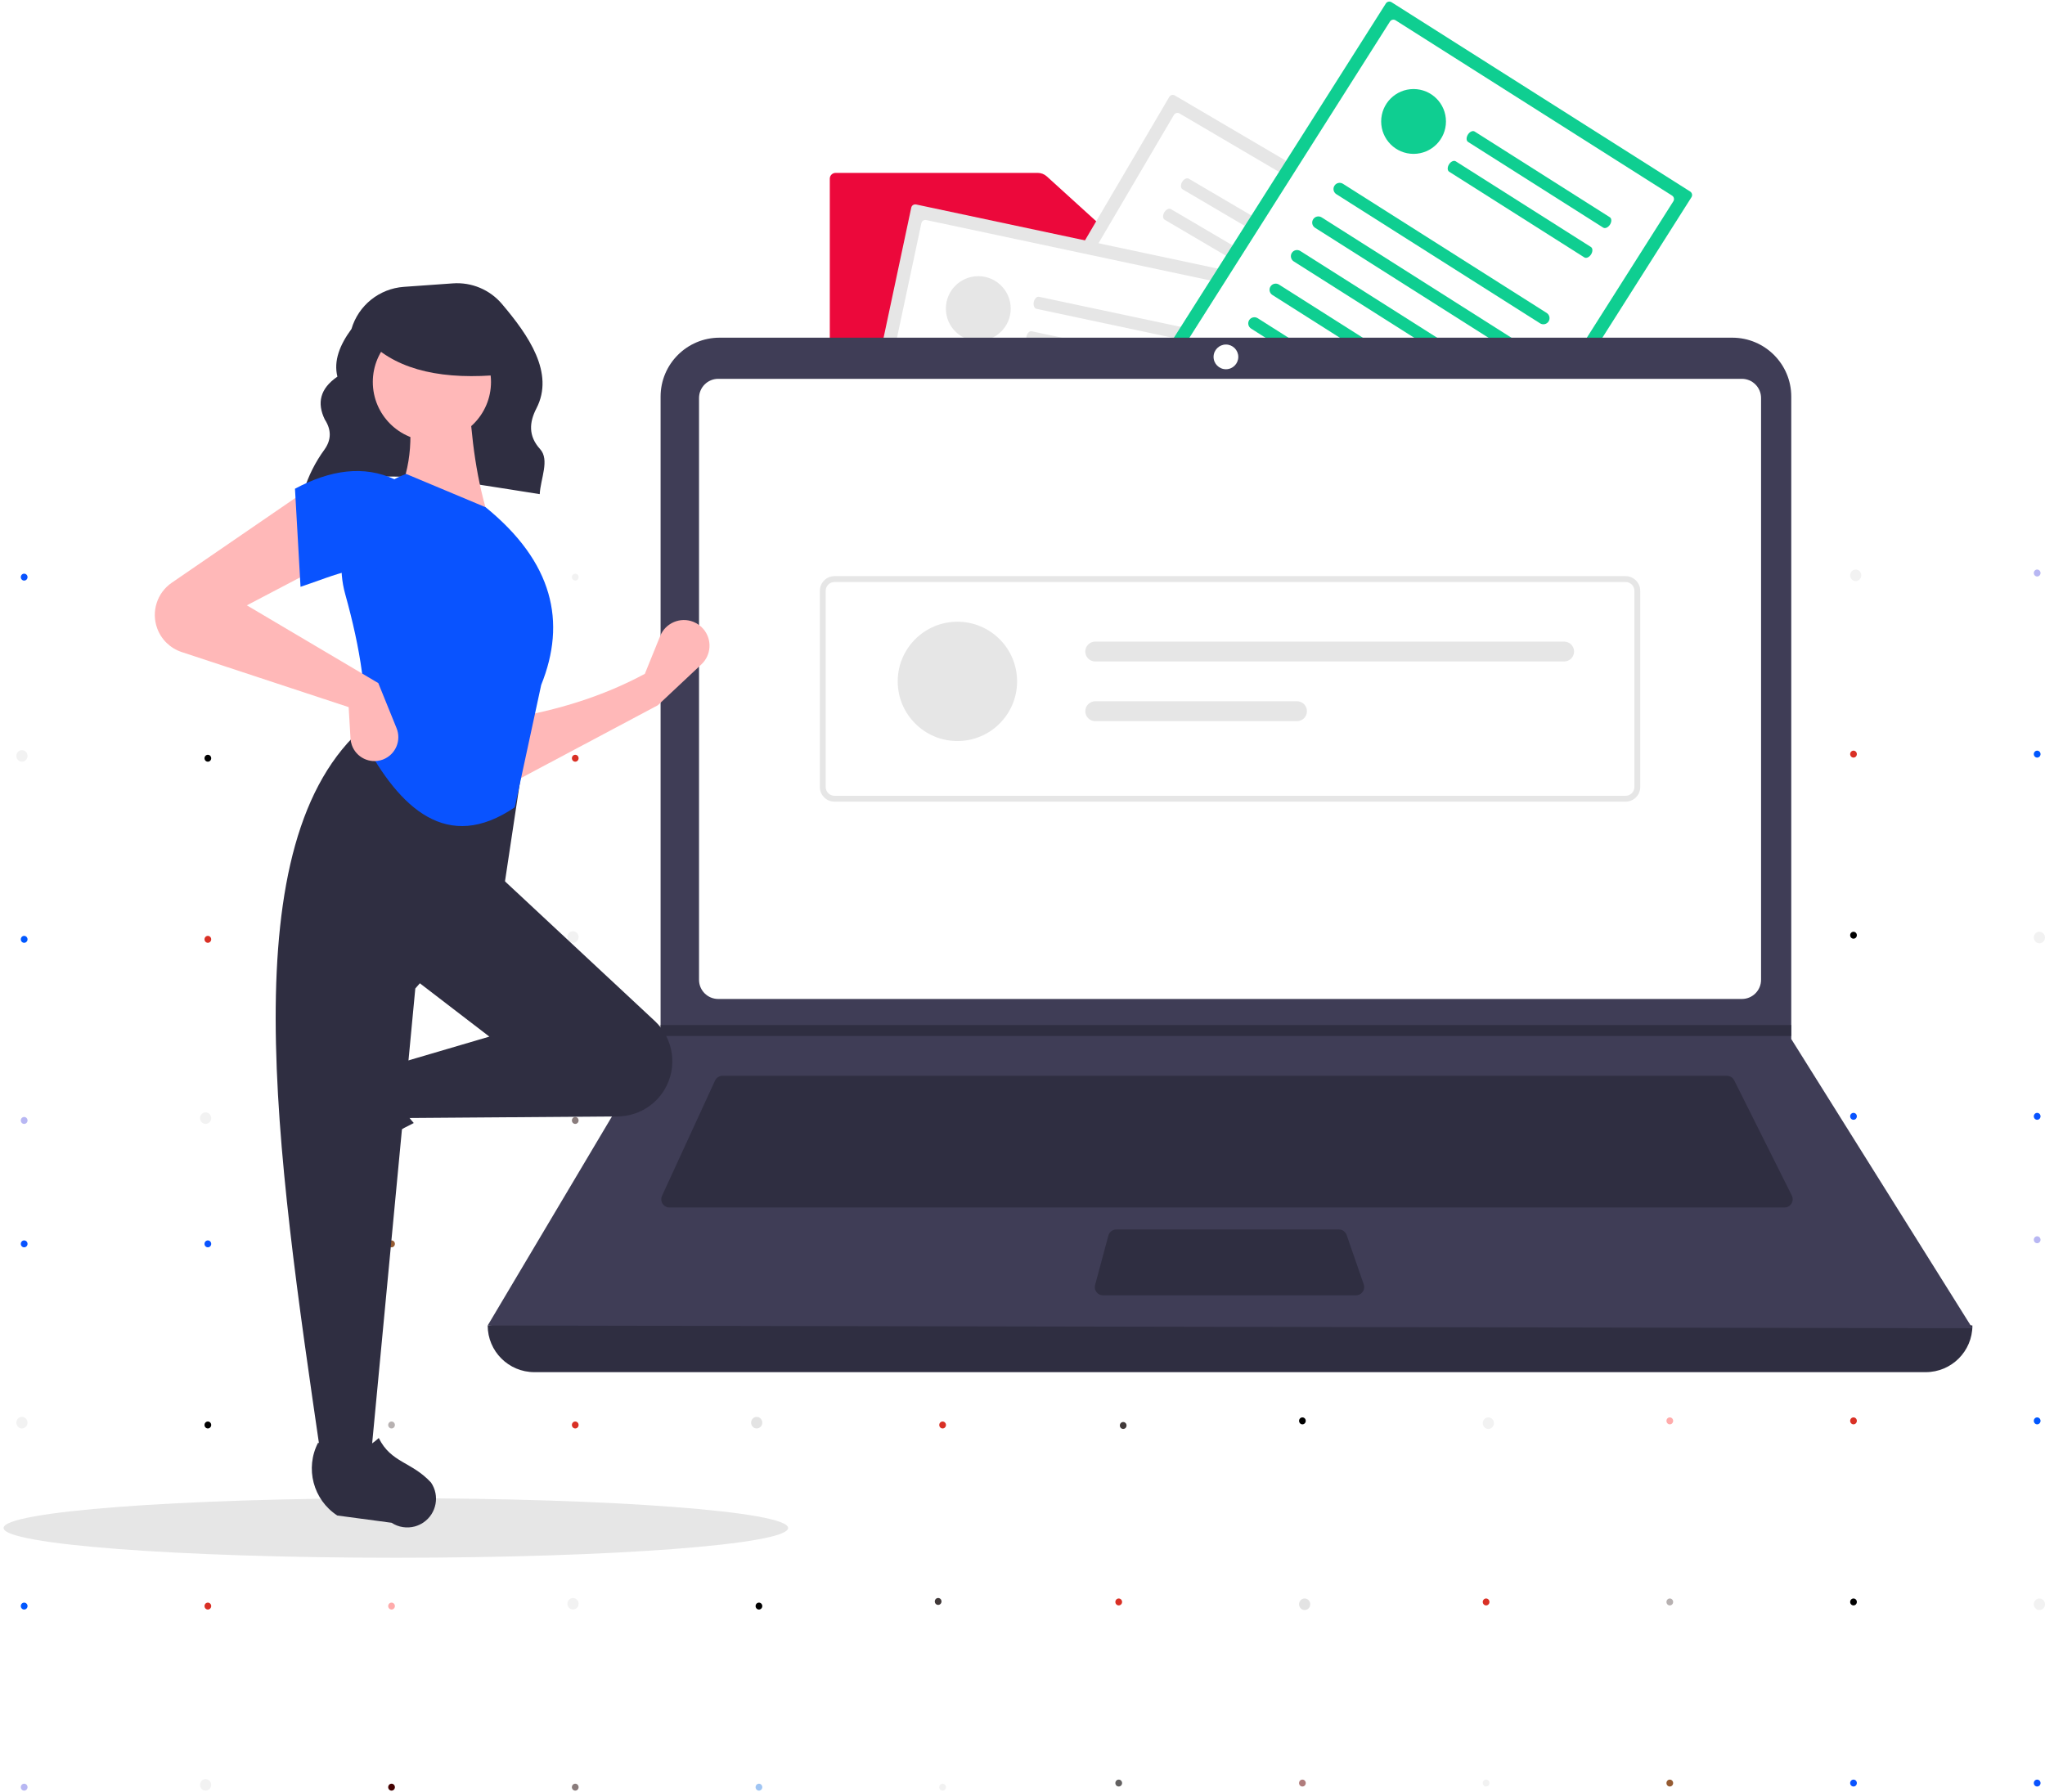 <?xml version="1.0" encoding="UTF-8" standalone="no"?>
<!DOCTYPE svg PUBLIC "-//W3C//DTD SVG 1.1//EN" "http://www.w3.org/Graphics/SVG/1.1/DTD/svg11.dtd">
<svg version="1.1" xmlns="http://www.w3.org/2000/svg" xmlns:xlink="http://www.w3.org/1999/xlink" preserveAspectRatio="xMidYMid meet" viewBox="26.449 0.218 574.102 502.32" width="400" height="350.6"><defs><path d="M261.03 48.32C260.13 48.32 259.4 49.05 259.4 49.95C259.4 66.76 259.4 201.29 259.4 218.11C259.4 219.01 260.13 219.73 261.03 219.73C282.11 219.73 450.78 219.73 471.87 219.73C472.76 219.73 473.49 219.01 473.49 218.11C473.49 203.99 473.49 91.06 473.49 76.94C473.49 76.04 472.76 75.32 471.87 75.31C459.77 75.31 362.96 75.31 350.86 75.31C349.63 75.32 348.45 74.86 347.54 74.03C344.82 71.56 323.05 51.78 320.33 49.31C319.63 48.67 318.72 48.32 317.77 48.32C306.42 48.32 272.38 48.32 261.03 48.32Z" id="feVsZmRIX"></path><path d="M356.28 26.59C355.73 26.27 355.03 26.45 354.7 27C348.46 37.62 298.51 122.62 292.27 133.25C291.94 133.8 292.13 134.5 292.67 134.83C301.23 139.86 369.71 180.1 378.27 185.13C378.82 185.45 379.52 185.26 379.85 184.72C386.09 174.09 436.04 89.09 442.28 78.47C442.61 77.92 442.42 77.21 441.88 76.89C424.76 66.83 373.4 36.65 356.28 26.59Z" id="a2xKZSPTt1"></path><path d="M357.59 31.64C357.04 31.31 356.34 31.5 356.01 32.04C350.14 42.03 303.18 121.95 297.31 131.94C296.99 132.49 297.17 133.19 297.72 133.52C305.64 138.17 369.04 175.42 376.96 180.08C377.51 180.4 378.21 180.22 378.54 179.67C384.41 169.68 431.37 89.77 437.24 79.78C437.56 79.23 437.38 78.52 436.83 78.2C420.98 68.89 373.44 40.95 357.59 31.64Z" id="f7iRGe9mZZ"></path><path d="M401.01 115.29C401.83 115.78 402.89 115.5 403.37 114.68C403.85 113.86 403.58 112.8 402.76 112.31C402.76 112.31 402.76 112.31 402.76 112.31C396.92 108.88 350.21 81.43 344.37 78C343.55 77.52 342.49 77.79 342 78.61C341.52 79.44 341.79 80.49 342.61 80.98C342.61 80.98 342.62 80.98 342.62 80.98C342.62 80.98 395.17 111.86 401.01 115.29Z" id="e1WM3HxnU4"></path><path d="M397.16 75.7C397.71 76.02 398.54 75.61 399.03 74.79C399.51 73.97 399.46 73.04 398.91 72.72C395.04 70.44 364.05 52.23 360.18 49.95C359.63 49.63 358.8 50.04 358.31 50.86C357.83 51.69 357.88 52.61 358.43 52.93C366.17 57.49 393.29 73.42 397.16 75.7Z" id="b5R9FjRR1T"></path><path d="M392.14 84.24C392.69 84.56 393.52 84.15 394.01 83.33C394.49 82.51 394.44 81.58 393.89 81.26C390.02 78.98 359.03 60.77 355.16 58.49C354.61 58.17 353.78 58.58 353.3 59.4C352.81 60.23 352.86 61.15 353.41 61.47C361.16 66.03 388.27 81.96 392.14 84.24Z" id="dasplI80M"></path><path d="M395.35 124.93C396.17 125.41 397.23 125.13 397.71 124.31C398.19 123.49 397.92 122.43 397.1 121.95C391.26 118.52 344.55 91.07 338.71 87.64C337.89 87.15 336.83 87.43 336.34 88.25C335.86 89.07 336.14 90.13 336.96 90.61C336.96 90.61 389.51 121.49 395.35 124.93Z" id="f3bLkOZaJl"></path><path d="M389.69 134.56C390.51 135.04 391.57 134.76 392.05 133.94C392.53 133.12 392.26 132.06 391.44 131.58C385.6 128.15 338.89 100.7 333.05 97.27C332.23 96.78 331.17 97.06 330.68 97.88C330.2 98.7 330.47 99.76 331.3 100.25C331.3 100.25 331.3 100.25 331.3 100.25C331.3 100.25 383.85 131.13 389.69 134.56Z" id="abjWEPuaA"></path><path d="M384.02 144.19C384.85 144.67 385.91 144.4 386.39 143.57C386.87 142.75 386.6 141.69 385.78 141.21C379.94 137.78 333.23 110.33 327.39 106.9C326.57 106.42 325.51 106.69 325.02 107.51C324.54 108.34 324.81 109.39 325.64 109.88C325.64 109.88 325.64 109.88 325.64 109.88C325.64 109.88 378.19 140.76 384.02 144.19Z" id="c3jxs8cRlW"></path><path d="M378.36 153.82C379.19 154.3 380.25 154.03 380.73 153.21C381.21 152.38 380.94 151.33 380.12 150.84C380.12 150.84 380.12 150.84 380.12 150.84C374.28 147.41 327.57 119.96 321.73 116.53C320.91 116.05 319.85 116.32 319.36 117.15C318.88 117.97 319.15 119.03 319.98 119.51C319.98 119.51 372.53 150.39 378.36 153.82Z" id="dcK6tJpTs"></path><path d="M372.7 163.45C373.53 163.94 374.59 163.66 375.07 162.84C375.55 162.02 375.28 160.96 374.46 160.47C368.62 157.04 321.91 129.59 316.07 126.16C315.24 125.68 314.19 125.95 313.7 126.78C313.22 127.6 313.49 128.66 314.32 129.14C314.32 129.14 314.32 129.14 314.32 129.14C314.32 129.14 366.87 160.02 372.7 163.45Z" id="dp6EG7yw5"></path><path d="M409.27 77.59C404.24 77.59 400.17 81.66 400.17 86.68C400.17 91.71 404.24 95.78 409.27 95.78C414.29 95.78 418.37 91.71 418.37 86.68C418.37 81.66 414.29 77.59 409.27 77.59Z" id="c6jJFpV9Ge"></path><path d="" id="b2eXTH2juG"></path><path d="M283.64 57.19C283.01 57.06 282.4 57.45 282.27 58.08C279.71 70.13 259.2 166.56 256.63 178.62C256.5 179.24 256.9 179.85 257.52 179.98C267.23 182.05 344.92 198.57 354.63 200.64C355.25 200.77 355.86 200.37 355.99 199.75C358.56 187.7 379.07 91.26 381.63 79.21C381.76 78.59 381.37 77.98 380.74 77.84C361.32 73.71 303.06 61.32 283.64 57.19Z" id="d1evdr18PF"></path><path d="M286.47 61.56C285.85 61.43 285.24 61.83 285.11 62.45C282.7 73.78 263.41 164.45 261 175.78C260.87 176.4 261.27 177.01 261.89 177.15C270.88 179.06 342.8 194.35 351.79 196.27C352.41 196.4 353.02 196 353.16 195.38C355.57 184.05 374.85 93.38 377.26 82.05C377.39 81.43 376.99 80.81 376.37 80.68C358.39 76.86 304.45 65.39 286.47 61.56Z" id="mhwUQDsYy"></path><path d="M287.87 113.11C286.94 112.91 286.34 112 286.54 111.06C286.74 110.13 287.65 109.53 288.59 109.73C288.59 109.73 288.59 109.73 288.59 109.73C295.22 111.14 348.21 122.41 354.83 123.82C355.77 124.02 356.37 124.93 356.17 125.87C355.97 126.8 355.05 127.4 354.12 127.2C354.12 127.2 354.12 127.2 354.12 127.2C340.87 124.38 294.5 114.52 287.87 113.11Z" id="b1Fw4Qkgeu"></path><path d="M317.43 86.49C316.82 86.35 316.47 85.49 316.67 84.56C316.87 83.62 317.53 82.97 318.15 83.11C322.55 84.04 357.71 91.52 362.1 92.45C362.72 92.58 363.06 93.45 362.86 94.38C362.66 95.31 362 95.96 361.38 95.83C352.59 93.96 321.83 87.42 317.43 86.49Z" id="cD5sofWTY"></path><path d="M315.37 96.17C314.75 96.04 314.41 95.18 314.61 94.25C314.81 93.31 315.47 92.66 316.09 92.79C320.49 93.73 355.64 101.21 360.04 102.14C360.66 102.27 361 103.14 360.8 104.07C360.6 105 359.94 105.65 359.32 105.52C350.53 103.65 319.77 97.11 315.37 96.17Z" id="bUo9aBO6j"></path><path d="M285.55 124.04C284.62 123.84 284.02 122.92 284.22 121.99C284.42 121.06 285.34 120.46 286.27 120.66C292.89 122.07 345.89 133.34 352.51 134.75C353.44 134.95 354.04 135.86 353.84 136.8C353.64 137.73 352.72 138.32 351.79 138.13C351.79 138.13 351.79 138.13 351.79 138.13C351.79 138.13 292.17 125.45 285.55 124.04Z" id="a2f4hmTAuQ"></path><path d="M283.23 134.97C282.29 134.76 281.7 133.85 281.9 132.91C282.1 131.98 283.01 131.39 283.94 131.59C290.57 132.99 343.56 144.27 350.19 145.67C351.12 145.87 351.71 146.79 351.52 147.72C351.32 148.66 350.4 149.25 349.47 149.05C349.47 149.05 349.47 149.05 349.47 149.05C349.47 149.05 289.85 136.37 283.23 134.97Z" id="d9cDsJJrI"></path><path d="M280.9 145.89C279.97 145.7 279.37 144.78 279.57 143.85C279.76 142.91 280.68 142.31 281.61 142.51C281.62 142.51 281.62 142.51 281.62 142.51C288.24 143.92 341.24 155.19 347.86 156.6C348.79 156.8 349.39 157.72 349.19 158.65C348.99 159.58 348.07 160.18 347.14 159.98C333.89 157.16 287.53 147.3 280.9 145.89Z" id="atNw0j3h"></path><path d="M278.58 156.82C277.64 156.62 277.05 155.71 277.24 154.77C277.44 153.84 278.36 153.24 279.29 153.44C279.29 153.44 279.29 153.44 279.3 153.44C285.92 154.85 338.91 166.12 345.54 167.53C346.47 167.73 347.07 168.64 346.87 169.58C346.67 170.51 345.76 171.11 344.82 170.91C344.82 170.91 344.82 170.91 344.82 170.91C344.82 170.91 285.2 158.23 278.58 156.82Z" id="f3KbFP2rbt"></path><path d="M276.25 167.75C275.32 167.55 274.73 166.63 274.93 165.7C275.13 164.77 276.04 164.17 276.97 164.37C283.6 165.78 336.59 177.05 343.21 178.46C344.15 178.65 344.74 179.57 344.55 180.5C344.35 181.44 343.43 182.03 342.5 181.84C342.5 181.84 342.5 181.84 342.49 181.84C342.49 181.84 282.88 169.16 276.25 167.75Z" id="eWU2lm99r"></path><path d="M301.09 77.32C296.06 77.32 291.99 81.4 291.99 86.42C291.99 91.45 296.06 95.52 301.09 95.52C306.11 95.52 310.19 91.45 310.19 86.42C310.19 81.4 306.11 77.32 301.09 77.32Z" id="gjz1qPDwo"></path><path d="" id="eSFQi1qUj"></path><path d="M417.1 0.4C416.57 0.06 415.85 0.22 415.51 0.75C408.91 11.16 356.12 94.42 349.52 104.83C349.18 105.37 349.34 106.08 349.87 106.42C358.26 111.74 425.33 154.27 433.72 159.59C434.25 159.93 434.97 159.77 435.31 159.23C441.91 148.82 494.7 65.56 501.3 55.15C501.64 54.62 501.48 53.91 500.95 53.56C484.18 42.93 433.87 11.03 417.1 0.4Z" id="a10qIJ8dPy"></path><path d="M418.24 5.48C417.7 5.14 416.99 5.3 416.65 5.84C410.45 15.62 360.81 93.91 354.6 103.69C354.26 104.23 354.42 104.94 354.96 105.28C362.72 110.2 424.82 149.58 432.58 154.5C433.12 154.84 433.83 154.68 434.17 154.14C440.37 144.36 490.01 66.08 496.22 56.29C496.56 55.76 496.4 55.04 495.86 54.7C480.34 44.86 433.77 15.33 418.24 5.48Z" id="b5IrT5YObA"></path><path d="M401.61 54.3C400.8 53.78 400.56 52.72 401.08 51.91C401.59 51.11 402.65 50.87 403.46 51.38C409.18 55 454.93 84.02 460.65 87.64C461.46 88.16 461.7 89.22 461.19 90.03C460.68 90.83 459.61 91.07 458.8 90.56C458.8 90.56 458.8 90.56 458.8 90.56C458.8 90.56 407.33 57.92 401.61 54.3Z" id="a20qqN1GL2"></path><path d="M438.59 39.63C438.05 39.29 438.04 38.36 438.55 37.55C439.06 36.75 439.9 36.37 440.44 36.71C444.23 39.11 474.59 58.36 478.38 60.77C478.92 61.11 478.94 62.04 478.43 62.84C477.91 63.65 477.07 64.03 476.53 63.69C468.94 58.88 442.38 42.03 438.59 39.63Z" id="ePh78E2Ds"></path><path d="M433.28 47.99C432.75 47.65 432.73 46.72 433.24 45.92C433.75 45.11 434.6 44.73 435.13 45.07C438.93 47.48 469.28 66.73 473.08 69.13C473.61 69.47 473.63 70.4 473.12 71.21C472.61 72.01 471.76 72.39 471.23 72.05C463.64 67.24 437.08 50.4 433.28 47.99Z" id="e1AwJ5tOc"></path><path d="M395.63 63.73C394.82 63.22 394.58 62.15 395.1 61.35C395.61 60.54 396.67 60.3 397.48 60.81C403.2 64.44 448.95 93.45 454.67 97.08C455.48 97.59 455.71 98.66 455.2 99.46C454.69 100.27 453.63 100.51 452.82 100C452.82 100 401.35 67.36 395.63 63.73Z" id="e1aF5IyILk"></path><path d="M389.64 73.17C388.84 72.65 388.6 71.59 389.11 70.78C389.62 69.98 390.69 69.74 391.49 70.25C397.21 73.87 442.97 102.89 448.69 106.51C449.49 107.02 449.73 108.09 449.22 108.9C448.71 109.7 447.65 109.94 446.84 109.44C446.84 109.43 446.84 109.43 446.84 109.43C446.84 109.43 395.36 76.79 389.64 73.17Z" id="b1mlw92ceB"></path><path d="M383.66 82.6C382.85 82.09 382.61 81.02 383.12 80.22C383.63 79.41 384.7 79.17 385.51 79.68C385.51 79.68 385.51 79.68 385.51 79.68C391.23 83.31 436.98 112.32 442.7 115.95C443.51 116.46 443.75 117.53 443.23 118.33C442.72 119.14 441.66 119.38 440.85 118.87C440.85 118.87 389.38 86.23 383.66 82.6Z" id="d4pycMXZXW"></path><path d="M377.68 92.04C376.87 91.52 376.63 90.46 377.14 89.65C377.65 88.85 378.72 88.61 379.53 89.12C385.25 92.74 431 121.76 436.72 125.38C437.53 125.9 437.76 126.96 437.25 127.77C436.74 128.57 435.68 128.81 434.87 128.3C434.87 128.3 383.4 95.66 377.68 92.04Z" id="e26hAd3Hqk"></path><path d="M371.69 101.47C370.89 100.96 370.65 99.89 371.16 99.09C371.67 98.28 372.74 98.04 373.54 98.55C379.26 102.18 425.02 131.19 430.74 134.82C431.54 135.33 431.78 136.4 431.27 137.2C430.76 138.01 429.69 138.25 428.89 137.74C428.89 137.74 428.89 137.74 428.89 137.74C428.89 137.74 377.41 105.1 371.69 101.47Z" id="a5i5cv4ibh"></path><path d="M423.28 24.78C418.26 24.78 414.19 28.85 414.19 33.88C414.19 38.9 418.26 42.98 423.28 42.98C428.31 42.98 432.38 38.9 432.38 33.88C432.38 28.85 428.31 24.78 423.28 24.78Z" id="c3voUCzY3L"></path><path d="" id="fYO0YfWR"></path><path d="M331.52 113.14C332.48 113.13 333.24 112.35 333.24 111.4C333.23 110.44 332.45 109.68 331.5 109.68C324.73 109.72 270.55 110.01 263.78 110.05C262.83 110.05 262.06 110.83 262.06 111.78C262.07 112.74 262.85 113.51 263.8 113.5C277.34 113.43 324.75 113.17 331.52 113.14Z" id="bixoE0b5Z"></path><path d="M303.97 123.82C304.92 123.81 305.69 123.03 305.68 122.08C305.68 121.13 304.9 120.36 303.95 120.36C299.93 120.4 267.8 120.69 263.78 120.73C262.83 120.74 262.06 121.51 262.06 122.47C262.07 123.42 262.85 124.19 263.8 124.19C271.83 124.11 299.95 123.86 303.97 123.82Z" id="a4xsnR2kEF"></path><path d="M291.07 502.54C291.59 502.54 292.02 502.1 292.02 501.57C292.02 501.03 291.59 500.59 291.07 500.59C290.55 500.59 290.13 501.03 290.13 501.57C290.13 502.1 290.55 502.54 291.07 502.54Z" id="bztn4eb3J"></path><path d="M289.82 448.45C289.3 448.45 288.88 448.88 288.88 449.42C288.88 449.96 289.3 450.39 289.82 450.39C290.34 450.39 290.76 449.96 290.76 449.42C290.76 448.88 290.34 448.45 289.82 448.45Z" id="g4DpJMGRgd"></path><path d="M291.07 400.84C291.59 400.84 292.02 400.41 292.02 399.87C292.02 399.33 291.59 398.9 291.07 398.9C290.55 398.9 290.13 399.33 290.13 399.87C290.13 400.41 290.55 400.84 291.07 400.84Z" id="cjd85uYAt"></path><path d="M291.07 349.99C291.59 349.99 292.02 349.56 292.02 349.02C292.02 348.48 291.59 348.05 291.07 348.05C290.55 348.05 290.13 348.48 290.13 349.02C290.13 349.56 290.55 349.99 291.07 349.99Z" id="aoLoGLi1I"></path><path d="M239.51 502.54C240.03 502.54 240.45 502.1 240.45 501.57C240.45 501.03 240.03 500.59 239.51 500.59C238.99 500.59 238.57 501.03 238.57 501.57C238.57 502.1 238.99 502.54 239.51 502.54Z" id="g1atEkKRde"></path><path d="M239.51 451.69C240.03 451.69 240.45 451.25 240.45 450.72C240.45 450.18 240.03 449.75 239.51 449.75C238.99 449.75 238.57 450.18 238.57 450.72C238.57 451.25 238.99 451.69 239.51 451.69Z" id="a1YmhS4et"></path><path d="M238.88 400.84C239.75 400.84 240.45 400.12 240.45 399.22C240.45 398.33 239.75 397.6 238.88 397.6C238.01 397.6 237.31 398.33 237.31 399.22C237.31 400.12 238.01 400.84 238.88 400.84Z" id="e24PO6b25a"></path><path d="M239.51 349.99C240.03 349.99 240.45 349.56 240.45 349.02C240.45 348.48 240.03 348.05 239.51 348.05C238.99 348.05 238.57 348.48 238.57 349.02C238.57 349.56 238.99 349.99 239.51 349.99Z" id="aRvpScVcw"></path><path d="M187.94 502.54C188.46 502.54 188.88 502.1 188.88 501.57C188.88 501.03 188.46 500.59 187.94 500.59C187.42 500.59 187 501.03 187 501.57C187 502.1 187.42 502.54 187.94 502.54Z" id="d1bH2RM6BH"></path><path d="M187.31 451.69C188.18 451.69 188.88 450.96 188.88 450.07C188.88 449.17 188.18 448.45 187.31 448.45C186.44 448.45 185.74 449.17 185.74 450.07C185.74 450.96 186.44 451.69 187.31 451.69Z" id="d4DszmYmX"></path><path d="M187.94 400.84C188.46 400.84 188.88 400.41 188.88 399.87C188.88 399.33 188.46 398.9 187.94 398.9C187.42 398.9 187 399.33 187 399.87C187 400.41 187.42 400.84 187.94 400.84Z" id="asYMirVEW"></path><path d="M187.94 349.99C188.46 349.99 188.88 349.56 188.88 349.02C188.88 348.48 188.46 348.05 187.94 348.05C187.42 348.05 187 348.48 187 349.02C187 349.56 187.42 349.99 187.94 349.99Z" id="f8532rtD"></path><path d="M136.37 502.54C136.89 502.54 137.31 502.1 137.31 501.57C137.31 501.03 136.89 500.59 136.37 500.59C135.85 500.59 135.43 501.03 135.43 501.57C135.43 502.1 135.85 502.54 136.37 502.54Z" id="a8P7X2wcys"></path><path d="M136.37 451.69C136.89 451.69 137.31 451.25 137.31 450.72C137.31 450.18 136.89 449.75 136.37 449.75C135.85 449.75 135.43 450.18 135.43 450.72C135.43 451.25 135.85 451.69 136.37 451.69Z" id="csAkKS207"></path><path d="M136.37 400.84C136.89 400.84 137.31 400.41 137.31 399.87C137.31 399.33 136.89 398.9 136.37 398.9C135.85 398.9 135.43 399.33 135.43 399.87C135.43 400.41 135.85 400.84 136.37 400.84Z" id="aJJaxSKEj"></path><path d="M136.37 349.99C136.89 349.99 137.31 349.56 137.31 349.02C137.31 348.48 136.89 348.05 136.37 348.05C135.85 348.05 135.43 348.48 135.43 349.02C135.43 349.56 135.85 349.99 136.37 349.99Z" id="ai0naVsuz"></path><path d="M84.17 502.54C85.04 502.54 85.74 501.81 85.74 500.92C85.74 500.02 85.04 499.3 84.17 499.3C83.31 499.3 82.61 500.02 82.61 500.92C82.61 501.81 83.31 502.54 84.17 502.54Z" id="ek5SobDCF"></path><path d="M84.8 451.69C85.32 451.69 85.74 451.25 85.74 450.72C85.74 450.18 85.32 449.75 84.8 449.75C84.28 449.75 83.86 450.18 83.86 450.72C83.86 451.25 84.28 451.69 84.8 451.69Z" id="c63E0nJ2c"></path><path d="M84.8 400.84C85.32 400.84 85.74 400.41 85.74 399.87C85.74 399.33 85.32 398.9 84.8 398.9C84.28 398.9 83.86 399.33 83.86 399.87C83.86 400.41 84.28 400.84 84.8 400.84Z" id="b4f8NYGzyE"></path><path d="M84.8 349.99C85.32 349.99 85.74 349.56 85.74 349.02C85.74 348.48 85.32 348.05 84.8 348.05C84.28 348.05 83.86 348.48 83.86 349.02C83.86 349.56 84.28 349.99 84.8 349.99Z" id="ak6JNjUFy"></path><path d="M33.23 502.54C33.75 502.54 34.18 502.1 34.18 501.57C34.18 501.03 33.75 500.59 33.23 500.59C32.71 500.59 32.29 501.03 32.29 501.57C32.29 502.1 32.71 502.54 33.23 502.54Z" id="d1b8sDkNXN"></path><path d="M33.23 451.69C33.75 451.69 34.18 451.25 34.18 450.72C34.18 450.18 33.75 449.75 33.23 449.75C32.71 449.75 32.29 450.18 32.29 450.72C32.29 451.25 32.71 451.69 33.23 451.69Z" id="bVw6VtB1T"></path><path d="M32.61 400.84C33.47 400.84 34.18 400.12 34.18 399.22C34.18 398.33 33.47 397.6 32.61 397.6C31.74 397.6 31.04 398.33 31.04 399.22C31.04 400.12 31.74 400.84 32.61 400.84Z" id="b7qpjedrha"></path><path d="M33.23 349.99C33.75 349.99 34.18 349.56 34.18 349.02C34.18 348.48 33.75 348.05 33.23 348.05C32.71 348.05 32.29 348.48 32.29 349.02C32.29 349.56 32.71 349.99 33.23 349.99Z" id="b2ZOvDWXxT"></path><path d="M340.51 346.89C339.99 346.89 339.57 347.33 339.57 347.87C339.57 348.4 339.99 348.84 340.51 348.84C341.03 348.84 341.46 348.4 341.46 347.87C341.46 347.33 341.03 346.89 340.51 346.89Z" id="a5Sf0vHxKr"></path><path d="M341.77 400.98C342.29 400.98 342.71 400.55 342.71 400.01C342.71 399.47 342.29 399.04 341.77 399.04C341.25 399.04 340.83 399.47 340.83 400.01C340.83 400.55 341.25 400.98 341.77 400.98Z" id="c8isHCEHu"></path><path d="M340.51 448.59C339.99 448.59 339.57 449.03 339.57 449.56C339.57 450.1 339.99 450.53 340.51 450.53C341.03 450.53 341.46 450.1 341.46 449.56C341.46 449.03 341.03 448.59 340.51 448.59Z" id="anndUK1qJ"></path><path d="M340.51 499.44C339.99 499.44 339.57 499.87 339.57 500.41C339.57 500.95 339.99 501.38 340.51 501.38C341.03 501.38 341.46 500.95 341.46 500.41C341.46 499.87 341.03 499.44 340.51 499.44Z" id="hbrnFhGct"></path><path d="M392.08 346.89C391.56 346.89 391.14 347.33 391.14 347.87C391.14 348.4 391.56 348.84 392.08 348.84C392.6 348.84 393.02 348.4 393.02 347.87C393.02 347.33 392.6 346.89 392.08 346.89Z" id="d1qpPx5q5s"></path><path d="M392.08 397.74C391.56 397.74 391.14 398.18 391.14 398.71C391.14 399.25 391.56 399.69 392.08 399.69C392.6 399.69 393.02 399.25 393.02 398.71C393.02 398.18 392.6 397.74 392.08 397.74Z" id="adda881Pu"></path><path d="M392.71 448.59C391.84 448.59 391.14 449.32 391.14 450.21C391.14 451.11 391.84 451.83 392.71 451.83C393.58 451.83 394.28 451.11 394.28 450.21C394.28 449.32 393.58 448.59 392.71 448.59Z" id="a1f6ZAtjiM"></path><path d="M392.08 499.44C391.56 499.44 391.14 499.87 391.14 500.41C391.14 500.95 391.56 501.38 392.08 501.38C392.6 501.38 393.02 500.95 393.02 500.41C393.02 499.87 392.6 499.44 392.08 499.44Z" id="a37mJ4MgcJ"></path><path d="M443.65 346.89C443.13 346.89 442.71 347.33 442.71 347.87C442.71 348.4 443.13 348.84 443.65 348.84C444.17 348.84 444.59 348.4 444.59 347.87C444.59 347.33 444.17 346.89 443.65 346.89Z" id="a4wTw2Irh"></path><path d="M444.28 397.74C443.41 397.74 442.71 398.47 442.71 399.36C442.71 400.26 443.41 400.98 444.28 400.98C445.14 400.98 445.85 400.26 445.85 399.36C445.85 398.47 445.14 397.74 444.28 397.74Z" id="c1lhEhApWy"></path><path d="M443.65 448.59C443.13 448.59 442.71 449.03 442.71 449.56C442.71 450.1 443.13 450.53 443.65 450.53C444.17 450.53 444.59 450.1 444.59 449.56C444.59 449.03 444.17 448.59 443.65 448.59Z" id="c7flCbztY"></path><path d="M443.65 499.44C443.13 499.44 442.71 499.87 442.71 500.41C442.71 500.95 443.13 501.38 443.65 501.38C444.17 501.38 444.59 500.95 444.59 500.41C444.59 499.87 444.17 499.44 443.65 499.44Z" id="a185QIxuD7"></path><path d="M495.22 346.89C494.7 346.89 494.28 347.33 494.28 347.87C494.28 348.4 494.7 348.84 495.22 348.84C495.74 348.84 496.16 348.4 496.16 347.87C496.16 347.33 495.74 346.89 495.22 346.89Z" id="bRDRHFvY2"></path><path d="M495.22 397.74C494.7 397.74 494.28 398.18 494.28 398.71C494.28 399.25 494.7 399.69 495.22 399.69C495.74 399.69 496.16 399.25 496.16 398.71C496.16 398.18 495.74 397.74 495.22 397.74Z" id="g1cKE9t1fy"></path><path d="M495.22 448.59C494.7 448.59 494.28 449.03 494.28 449.56C494.28 450.1 494.7 450.53 495.22 450.53C495.74 450.53 496.16 450.1 496.16 449.56C496.16 449.03 495.74 448.59 495.22 448.59Z" id="bkvqXJLvj"></path><path d="M495.22 499.44C494.7 499.44 494.28 499.87 494.28 500.41C494.28 500.95 494.7 501.38 495.22 501.38C495.74 501.38 496.16 500.95 496.16 500.41C496.16 499.87 495.74 499.44 495.22 499.44Z" id="f2kpUmw25"></path><path d="M547.41 346.89C546.55 346.89 545.85 347.62 545.85 348.51C545.85 349.41 546.55 350.13 547.41 350.13C548.28 350.13 548.98 349.41 548.98 348.51C548.98 347.62 548.28 346.89 547.41 346.89Z" id="c1Db7Gfjit"></path><path d="M546.79 397.74C546.27 397.74 545.85 398.18 545.85 398.71C545.85 399.25 546.27 399.69 546.79 399.69C547.31 399.69 547.73 399.25 547.73 398.71C547.73 398.18 547.31 397.74 546.79 397.74Z" id="e5P9rLhqn3"></path><path d="M546.79 448.59C546.27 448.59 545.85 449.03 545.85 449.56C545.85 450.1 546.27 450.53 546.79 450.53C547.31 450.53 547.73 450.1 547.73 449.56C547.73 449.03 547.31 448.59 546.79 448.59Z" id="a3HRZ8kEnd"></path><path d="M546.79 499.44C546.27 499.44 545.85 499.87 545.85 500.41C545.85 500.95 546.27 501.38 546.79 501.38C547.31 501.38 547.73 500.95 547.73 500.41C547.73 499.87 547.31 499.44 546.79 499.44Z" id="a2jV7Th55"></path><path d="M598.35 346.89C597.83 346.89 597.41 347.33 597.41 347.87C597.41 348.4 597.83 348.84 598.35 348.84C598.87 348.84 599.3 348.4 599.3 347.87C599.3 347.33 598.87 346.89 598.35 346.89Z" id="ajnWGil6y"></path><path d="M598.35 397.74C597.83 397.74 597.41 398.18 597.41 398.71C597.41 399.25 597.83 399.69 598.35 399.69C598.87 399.69 599.3 399.25 599.3 398.71C599.3 398.18 598.87 397.74 598.35 397.74Z" id="b24LfD8wQ0"></path><path d="M598.98 448.59C598.12 448.59 597.41 449.32 597.41 450.21C597.41 451.11 598.12 451.83 598.98 451.83C599.85 451.83 600.55 451.11 600.55 450.21C600.55 449.32 599.85 448.59 598.98 448.59Z" id="a2eQ8fZhx2"></path><path d="M598.35 499.44C597.83 499.44 597.41 499.87 597.41 500.41C597.41 500.95 597.83 501.38 598.35 501.38C598.87 501.38 599.3 500.95 599.3 500.41C599.3 499.87 598.87 499.44 598.35 499.44Z" id="b2N65MnSRO"></path><path d="M291.07 315.34C291.59 315.34 292.02 314.9 292.02 314.37C292.02 313.83 291.59 313.39 291.07 313.39C290.55 313.39 290.13 313.83 290.13 314.37C290.13 314.9 290.55 315.34 291.07 315.34Z" id="b6yh0guuaF"></path><path d="M289.82 261.25C289.3 261.25 288.88 261.68 288.88 262.22C288.88 262.76 289.3 263.19 289.82 263.19C290.34 263.19 290.76 262.76 290.76 262.22C290.76 261.68 290.34 261.25 289.82 261.25Z" id="bE8uJg4Nh"></path><path d="M291.07 213.64C291.59 213.64 292.02 213.21 292.02 212.67C292.02 212.13 291.59 211.7 291.07 211.7C290.55 211.7 290.13 212.13 290.13 212.67C290.13 213.21 290.55 213.64 291.07 213.64Z" id="bL2xbq3Oa"></path><path d="M291.07 162.79C291.59 162.79 292.02 162.36 292.02 161.82C292.02 161.28 291.59 160.85 291.07 160.85C290.55 160.85 290.13 161.28 290.13 161.82C290.13 162.36 290.55 162.79 291.07 162.79Z" id="d4L9iTiDY"></path><path d="M239.51 315.34C240.03 315.34 240.45 314.9 240.45 314.37C240.45 313.83 240.03 313.39 239.51 313.39C238.99 313.39 238.57 313.83 238.57 314.37C238.57 314.9 238.99 315.34 239.51 315.34Z" id="cI4kXJXos"></path><path d="M239.51 264.49C240.03 264.49 240.45 264.05 240.45 263.52C240.45 262.98 240.03 262.54 239.51 262.54C238.99 262.54 238.57 262.98 238.57 263.52C238.57 264.05 238.99 264.49 239.51 264.49Z" id="fU03MKY4c"></path><path d="M238.88 213.64C239.75 213.64 240.45 212.92 240.45 212.02C240.45 211.13 239.75 210.4 238.88 210.4C238.01 210.4 237.31 211.13 237.31 212.02C237.31 212.92 238.01 213.64 238.88 213.64Z" id="b2DuulN48C"></path><path d="M239.51 162.79C240.03 162.79 240.45 162.36 240.45 161.82C240.45 161.28 240.03 160.85 239.51 160.85C238.99 160.85 238.57 161.28 238.57 161.82C238.57 162.36 238.99 162.79 239.51 162.79Z" id="crn887aoT"></path><path d="M187.94 315.34C188.46 315.34 188.88 314.9 188.88 314.37C188.88 313.83 188.46 313.39 187.94 313.39C187.42 313.39 187 313.83 187 314.37C187 314.9 187.42 315.34 187.94 315.34Z" id="b30vXjtsaJ"></path><path d="M187.31 264.49C188.18 264.49 188.88 263.76 188.88 262.87C188.88 261.97 188.18 261.25 187.31 261.25C186.44 261.25 185.74 261.97 185.74 262.87C185.74 263.76 186.44 264.49 187.31 264.49Z" id="b1NXR1ihlP"></path><path d="M187.94 213.64C188.46 213.64 188.88 213.21 188.88 212.67C188.88 212.13 188.46 211.7 187.94 211.7C187.42 211.7 187 212.13 187 212.67C187 213.21 187.42 213.64 187.94 213.64Z" id="a56Q89ZQf1"></path><path d="M187.94 162.79C188.46 162.79 188.88 162.36 188.88 161.82C188.88 161.28 188.46 160.85 187.94 160.85C187.42 160.85 187 161.28 187 161.82C187 162.36 187.42 162.79 187.94 162.79Z" id="gk9W6xFNe"></path><path d="M136.37 315.34C136.89 315.34 137.31 314.9 137.31 314.37C137.31 313.83 136.89 313.39 136.37 313.39C135.85 313.39 135.43 313.83 135.43 314.37C135.43 314.9 135.85 315.34 136.37 315.34Z" id="b3slTkC8o1"></path><path d="M136.37 264.49C136.89 264.49 137.31 264.05 137.31 263.52C137.31 262.98 136.89 262.54 136.37 262.54C135.85 262.54 135.43 262.98 135.43 263.52C135.43 264.05 135.85 264.49 136.37 264.49Z" id="c1rUbZsyJ9"></path><path d="M136.37 213.64C136.89 213.64 137.31 213.21 137.31 212.67C137.31 212.13 136.89 211.7 136.37 211.7C135.85 211.7 135.43 212.13 135.43 212.67C135.43 213.21 135.85 213.64 136.37 213.64Z" id="bBbFjvzKQ"></path><path d="M136.37 162.79C136.89 162.79 137.31 162.36 137.31 161.82C137.31 161.28 136.89 160.85 136.37 160.85C135.85 160.85 135.43 161.28 135.43 161.82C135.43 162.36 135.85 162.79 136.37 162.79Z" id="a1mlQnBchV"></path><path d="M84.17 315.34C85.04 315.34 85.74 314.61 85.74 313.72C85.74 312.82 85.04 312.1 84.17 312.1C83.31 312.1 82.61 312.82 82.61 313.72C82.61 314.61 83.31 315.34 84.17 315.34Z" id="caW5DvasW"></path><path d="M84.8 264.49C85.32 264.49 85.74 264.05 85.74 263.52C85.74 262.98 85.32 262.54 84.8 262.54C84.28 262.54 83.86 262.98 83.86 263.52C83.86 264.05 84.28 264.49 84.8 264.49Z" id="b1tFUOxhnW"></path><path d="M84.8 213.64C85.32 213.64 85.74 213.21 85.74 212.67C85.74 212.13 85.32 211.7 84.8 211.7C84.28 211.7 83.86 212.13 83.86 212.67C83.86 213.21 84.28 213.64 84.8 213.64Z" id="aHSkpL7ND"></path><path d="M84.8 162.79C85.32 162.79 85.74 162.36 85.74 161.82C85.74 161.28 85.32 160.85 84.8 160.85C84.28 160.85 83.86 161.28 83.86 161.82C83.86 162.36 84.28 162.79 84.8 162.79Z" id="b1zHMFaYzS"></path><path d="M33.23 315.34C33.75 315.34 34.18 314.9 34.18 314.37C34.18 313.83 33.75 313.39 33.23 313.39C32.71 313.39 32.29 313.83 32.29 314.37C32.29 314.9 32.71 315.34 33.23 315.34Z" id="a2RnxIHHGV"></path><path d="M33.23 264.49C33.75 264.49 34.18 264.05 34.18 263.52C34.18 262.98 33.75 262.54 33.23 262.54C32.71 262.54 32.29 262.98 32.29 263.52C32.29 264.05 32.71 264.49 33.23 264.49Z" id="ahRHFuP8G"></path><path d="M32.61 213.64C33.47 213.64 34.18 212.92 34.18 212.02C34.18 211.13 33.47 210.4 32.61 210.4C31.74 210.4 31.04 211.13 31.04 212.02C31.04 212.92 31.74 213.64 32.61 213.64Z" id="chseeEBB3"></path><path d="M33.23 162.79C33.75 162.79 34.18 162.36 34.18 161.82C34.18 161.28 33.75 160.85 33.23 160.85C32.71 160.85 32.29 161.28 32.29 161.82C32.29 162.36 32.71 162.79 33.23 162.79Z" id="ajPrngAQv"></path><path d="M340.51 159.69C339.99 159.69 339.57 160.13 339.57 160.66C339.57 161.2 339.99 161.64 340.51 161.64C341.03 161.64 341.46 161.2 341.46 160.66C341.46 160.13 341.03 159.69 340.51 159.69Z" id="l72pgIiFGK"></path><path d="M341.77 213.78C342.29 213.78 342.71 213.35 342.71 212.81C342.71 212.27 342.29 211.84 341.77 211.84C341.25 211.84 340.83 212.27 340.83 212.81C340.83 213.35 341.25 213.78 341.77 213.78Z" id="a22crBr3xT"></path><path d="M340.51 261.39C339.99 261.39 339.57 261.82 339.57 262.36C339.57 262.9 339.99 263.33 340.51 263.33C341.03 263.33 341.46 262.9 341.46 262.36C341.46 261.82 341.03 261.39 340.51 261.39Z" id="auMPNR0uU"></path><path d="M340.51 312.24C339.99 312.24 339.57 312.67 339.57 313.21C339.57 313.75 339.99 314.18 340.51 314.18C341.03 314.18 341.46 313.75 341.46 313.21C341.46 312.67 341.03 312.24 340.51 312.24Z" id="j1Qru9VRkb"></path><path d="M392.08 159.69C391.56 159.69 391.14 160.13 391.14 160.66C391.14 161.2 391.56 161.64 392.08 161.64C392.6 161.64 393.02 161.2 393.02 160.66C393.02 160.13 392.6 159.69 392.08 159.69Z" id="a5m66dBsN"></path><path d="M392.08 210.54C391.56 210.54 391.14 210.98 391.14 211.51C391.14 212.05 391.56 212.49 392.08 212.49C392.6 212.49 393.02 212.05 393.02 211.51C393.02 210.98 392.6 210.54 392.08 210.54Z" id="a12aZRZxWu"></path><path d="M392.71 261.39C391.84 261.39 391.14 262.11 391.14 263.01C391.14 263.9 391.84 264.63 392.71 264.63C393.58 264.63 394.28 263.9 394.28 263.01C394.28 262.11 393.58 261.39 392.71 261.39Z" id="g2hGJpF0As"></path><path d="M392.08 312.24C391.56 312.24 391.14 312.67 391.14 313.21C391.14 313.75 391.56 314.18 392.08 314.18C392.6 314.18 393.02 313.75 393.02 313.21C393.02 312.67 392.6 312.24 392.08 312.24Z" id="kyJSz5hl"></path><path d="M443.65 159.69C443.13 159.69 442.71 160.13 442.71 160.66C442.71 161.2 443.13 161.64 443.65 161.64C444.17 161.64 444.59 161.2 444.59 160.66C444.59 160.13 444.17 159.69 443.65 159.69Z" id="d3hP60sWnP"></path><path d="M444.28 210.54C443.41 210.54 442.71 211.27 442.71 212.16C442.71 213.06 443.41 213.78 444.28 213.78C445.14 213.78 445.85 213.06 445.85 212.16C445.85 211.27 445.14 210.54 444.28 210.54Z" id="alwzNVGZz"></path><path d="M443.65 261.39C443.13 261.39 442.71 261.82 442.71 262.36C442.71 262.9 443.13 263.33 443.65 263.33C444.17 263.33 444.59 262.9 444.59 262.36C444.59 261.82 444.17 261.39 443.65 261.39Z" id="g2dx88OQLp"></path><path d="M443.65 312.24C443.13 312.24 442.71 312.67 442.71 313.21C442.71 313.75 443.13 314.18 443.65 314.18C444.17 314.18 444.59 313.75 444.59 313.21C444.59 312.67 444.17 312.24 443.65 312.24Z" id="jeAVZVJJN"></path><path d="M495.22 159.69C494.7 159.69 494.28 160.13 494.28 160.66C494.28 161.2 494.7 161.64 495.22 161.64C495.74 161.64 496.16 161.2 496.16 160.66C496.16 160.13 495.74 159.69 495.22 159.69Z" id="b1uyxcYFlo"></path><path d="M495.22 210.54C494.7 210.54 494.28 210.98 494.28 211.51C494.28 212.05 494.7 212.49 495.22 212.49C495.74 212.49 496.16 212.05 496.16 211.51C496.16 210.98 495.74 210.54 495.22 210.54Z" id="dFpgrmOaK"></path><path d="M495.22 261.39C494.7 261.39 494.28 261.82 494.28 262.36C494.28 262.9 494.7 263.33 495.22 263.33C495.74 263.33 496.16 262.9 496.16 262.36C496.16 261.82 495.74 261.39 495.22 261.39Z" id="lpFMc6znD"></path><path d="M495.22 312.24C494.7 312.24 494.28 312.67 494.28 313.21C494.28 313.75 494.7 314.18 495.22 314.18C495.74 314.18 496.16 313.75 496.16 313.21C496.16 312.67 495.74 312.24 495.22 312.24Z" id="e1pkvYuaS"></path><path d="M547.41 159.69C546.55 159.69 545.85 160.42 545.85 161.31C545.85 162.21 546.55 162.93 547.41 162.93C548.28 162.93 548.98 162.21 548.98 161.31C548.98 160.42 548.28 159.69 547.41 159.69Z" id="bhmCbHYYm"></path><path d="M546.79 210.54C546.27 210.54 545.85 210.98 545.85 211.51C545.85 212.05 546.27 212.49 546.79 212.49C547.31 212.49 547.73 212.05 547.73 211.51C547.73 210.98 547.31 210.54 546.79 210.54Z" id="a5rzFbI7L"></path><path d="M546.79 261.39C546.27 261.39 545.85 261.82 545.85 262.36C545.85 262.9 546.27 263.33 546.79 263.33C547.31 263.33 547.73 262.9 547.73 262.36C547.73 261.82 547.31 261.39 546.79 261.39Z" id="cvkR2jJO"></path><path d="M546.79 312.24C546.27 312.24 545.85 312.67 545.85 313.21C545.85 313.75 546.27 314.18 546.79 314.18C547.31 314.18 547.73 313.75 547.73 313.21C547.73 312.67 547.31 312.24 546.79 312.24Z" id="e2ppw1niBg"></path><path d="M598.35 159.69C597.83 159.69 597.41 160.13 597.41 160.66C597.41 161.2 597.83 161.64 598.35 161.64C598.87 161.64 599.3 161.2 599.3 160.66C599.3 160.13 598.87 159.69 598.35 159.69Z" id="eRKLkUtAI"></path><path d="M598.35 210.54C597.83 210.54 597.41 210.98 597.41 211.51C597.41 212.05 597.83 212.49 598.35 212.49C598.87 212.49 599.3 212.05 599.3 211.51C599.3 210.98 598.87 210.54 598.35 210.54Z" id="a6esuGGNq"></path><path d="M598.98 261.39C598.12 261.39 597.41 262.11 597.41 263.01C597.41 263.9 598.12 264.63 598.98 264.63C599.85 264.63 600.55 263.9 600.55 263.01C600.55 262.11 599.85 261.39 598.98 261.39Z" id="d20luF7Vbw"></path><path d="M598.35 312.24C597.83 312.24 597.41 312.67 597.41 313.21C597.41 313.75 597.83 314.18 598.35 314.18C598.87 314.18 599.3 313.75 599.3 313.21C599.3 312.67 598.87 312.24 598.35 312.24Z" id="a1umVG4iqS"></path><path d="M247.7 428.79C247.7 433.41 198.39 437.15 137.57 437.15C76.75 437.15 27.45 433.41 27.45 428.79C27.45 424.17 76.75 420.43 137.57 420.43C198.39 420.43 247.7 424.17 247.7 428.79Z" id="c46sCmb8B9"></path><path d="M111.63 137.93C130.79 129.77 154.66 134.94 177.97 138.52C178.19 134.18 180.82 128.9 178.07 125.87C174.72 122.19 175.03 118.33 177.04 114.44C182.19 104.49 174.81 93.91 167.36 85.12C163.96 81.11 158.84 78.96 153.59 79.34C152.22 79.44 141.18 80.23 139.8 80.32C132.92 80.82 127.07 85.52 125.12 92.14C125.12 92.14 125.12 92.14 125.12 92.14C121.83 96.62 120.06 101.09 121.17 105.53C116.24 108.9 115.41 112.97 117.63 117.56C119.51 120.45 119.49 123.27 117.54 126C114.99 129.49 113.03 133.38 111.75 137.51C111.73 137.59 111.65 137.84 111.63 137.93Z" id="bbrrBSlgn"></path><path d="M176.46 385.04C169.23 385.04 163.36 379.18 163.36 371.94C163.36 371.94 163.36 371.94 163.36 371.94C304.96 355.49 443.89 355.49 580.17 371.94C580.17 371.94 580.17 371.94 580.17 371.94C580.17 379.18 574.3 385.04 567.07 385.04C567.07 385.04 567.07 385.04 567.07 385.04C488.95 385.04 215.52 385.04 176.46 385.04Z" id="d2HtemkS4t"></path><path d="M580.17 372.71L163.36 371.94L211.67 290.66L211.9 290.28C211.9 182.8 211.9 123.09 211.9 111.14C211.9 102 219.31 94.59 228.45 94.59C228.45 94.59 228.46 94.59 228.46 94.59C256.89 94.59 484.33 94.59 512.76 94.59C521.9 94.59 529.32 102 529.32 111.14C529.32 111.14 529.32 111.14 529.32 111.14C529.32 123.17 529.32 183.29 529.32 291.51L580.17 372.71Z" id="gEG5FOVPl"></path><path d="M228.08 106.14C225.1 106.15 222.69 108.56 222.69 111.54C222.69 127.87 222.69 258.54 222.69 274.87C222.69 277.85 225.1 280.26 228.08 280.26C256.82 280.26 486.71 280.26 515.45 280.26C518.43 280.26 520.84 277.85 520.84 274.87C520.84 258.54 520.84 127.87 520.84 111.54C520.84 108.56 518.43 106.15 515.45 106.14C457.98 106.14 285.55 106.14 228.08 106.14Z" id="e1ymVxaQ"></path><path d="M229.28 301.83C228.38 301.84 227.56 302.36 227.18 303.18C225.7 306.41 213.79 332.3 212.3 335.54C211.77 336.7 212.27 338.07 213.43 338.6C213.74 338.74 214.06 338.81 214.4 338.81C245.7 338.81 496.11 338.81 527.41 338.81C528.69 338.81 529.72 337.78 529.72 336.5C529.72 336.14 529.64 335.79 529.48 335.47C527.86 332.23 514.92 306.35 513.3 303.11C512.91 302.33 512.11 301.83 511.23 301.83C454.84 301.83 285.67 301.83 229.28 301.83Z" id="a1owbCgev3"></path><path d="M370.61 96.51C368.69 96.51 367.14 98.07 367.14 99.98C367.14 101.9 368.69 103.45 370.61 103.45C372.52 103.45 374.08 101.9 374.08 99.98C374.08 98.07 372.52 96.51 370.61 96.51Z" id="a1VZUigam"></path><path d="M339.84 344.98C338.8 344.98 337.88 345.68 337.61 346.69C337.24 348.07 334.25 359.17 333.88 360.56C333.54 361.79 334.27 363.06 335.51 363.39C335.7 363.44 335.91 363.47 336.11 363.47C343.21 363.47 400.01 363.47 407.11 363.47C408.39 363.47 409.43 362.43 409.43 361.16C409.43 360.9 409.38 360.64 409.3 360.4C408.82 359.01 404.98 347.92 404.5 346.53C404.18 345.6 403.3 344.98 402.31 344.98C389.82 344.98 352.34 344.98 339.84 344.98Z" id="b1qZiZZQL"></path><path d="M529.32 290.66L211.67 290.66L211.91 290.28L211.91 287.58L529.32 287.58L529.32 287.58L529.32 290.66Z" id="a1ujlFAmZq"></path><path d="M260.72 224.86C258.45 224.86 256.61 223.02 256.61 220.75C256.61 215.24 256.61 171.17 256.61 165.66C256.61 163.39 258.45 161.55 260.72 161.54C282.93 161.54 460.6 161.54 482.81 161.54C485.08 161.55 486.92 163.39 486.92 165.66C486.92 171.17 486.92 215.24 486.92 220.75C486.92 223.02 485.08 224.86 482.81 224.86C438.39 224.86 282.93 224.86 260.72 224.86ZM260.72 163.19C259.36 163.19 258.25 164.3 258.25 165.66C258.25 171.17 258.25 215.24 258.25 220.75C258.25 222.11 259.36 223.21 260.72 223.22C282.93 223.22 460.6 223.22 482.81 223.22C484.17 223.21 485.28 222.11 485.28 220.75C485.28 215.24 485.28 171.17 485.28 165.66C485.28 164.3 484.17 163.19 482.81 163.19C438.39 163.19 305.14 163.19 260.72 163.19Z" id="eLQBjgKjf"></path><path d="M295.23 174.34C285.98 174.34 278.47 181.84 278.47 191.09C278.47 200.34 285.98 207.84 295.23 207.84C304.48 207.84 311.98 200.34 311.98 191.09C311.98 181.84 304.48 174.34 295.23 174.34Z" id="a24rVkKfuA"></path><path d="M333.92 179.92C332.38 179.92 331.13 181.17 331.12 182.71C331.12 184.25 332.37 185.5 333.91 185.5C333.91 185.5 333.92 185.5 333.92 185.5C347.08 185.5 452.39 185.5 465.55 185.5C467.1 185.5 468.35 184.25 468.35 182.71C468.35 181.17 467.1 179.92 465.55 179.92C439.23 179.92 360.25 179.92 333.92 179.92Z" id="c1gHu6KyxK"></path><path d="M333.92 196.67C332.38 196.67 331.13 197.92 331.13 199.47C331.13 201.01 332.38 202.26 333.92 202.26C333.92 202.26 333.92 202.26 333.92 202.26C339.58 202.26 384.9 202.26 390.56 202.26C392.1 202.26 393.35 201.01 393.35 199.47C393.35 197.92 392.1 196.67 390.56 196.67C390.56 196.67 390.56 196.67 390.56 196.67C379.23 196.67 345.25 196.67 333.92 196.67Z" id="cAILbHaYJ"></path><path d="M211.12 197.8L170.07 219.63C169.76 208.72 169.58 202.65 169.55 201.44C182.95 199.2 195.7 195.31 207.48 188.97C207.91 187.91 211.35 179.42 211.78 178.36C213.27 174.68 217.46 172.9 221.14 174.39C222.26 174.84 223.24 175.57 224 176.49C224 176.49 224 176.49 224 176.49C226.4 179.42 226.13 183.71 223.37 186.3C221.74 187.83 217.65 191.67 211.12 197.8Z" id="b4NraEOZX3"></path><path d="M110.81 323.82C110.2 321.6 110.58 319.23 111.83 317.3C112.73 315.91 119.95 304.84 120.85 303.46C125.27 296.67 134.11 294.34 141.3 298.06C141.3 298.06 141.3 298.06 141.3 298.06C137.51 304.51 138.04 310.17 142.61 315.09C135.51 318.56 128.95 323.03 123.14 328.37C119.45 330.88 114.44 329.93 111.93 326.25C111.42 325.51 111.04 324.69 110.81 323.82C110.81 323.82 110.81 323.82 110.81 323.82Z" id="abHDpXHRQ"></path><path d="M212.99 305.73C210.22 310.35 205.23 313.2 199.84 313.24C195.85 313.27 175.87 313.42 139.93 313.69L137.33 298.62L163.83 290.83L141.48 273.68L165.91 245.09C192.53 269.9 207.32 283.69 210.27 286.44C215.62 291.42 216.75 299.46 212.99 305.73C212.99 305.73 212.99 305.73 212.99 305.73Z" id="bu0ukI7es"></path><path d="M130.57 408.8C122.15 408.8 117.48 408.8 116.54 408.8C103.94 322.44 91.12 235.84 129.01 203.52C131.99 204 146.89 206.43 173.71 210.8L167.99 248.73L143.04 277.32L130.57 408.8Z" id="f1nabqlEuK"></path><path d="M142.91 428.36C140.68 428.96 138.31 428.59 136.38 427.33C134.86 427.13 122.67 425.49 121.14 425.29C114.36 420.87 112.03 412.03 115.75 404.84C115.75 404.84 115.75 404.84 115.75 404.84C122.2 408.63 127.86 408.1 132.78 403.53C136.25 410.55 141.98 410.12 147.45 416.03C149.96 419.71 149.01 424.73 145.33 427.24C144.59 427.74 143.77 428.12 142.91 428.36C142.91 428.36 142.91 428.36 142.91 428.36Z" id="a4cBJJZ4i"></path><path d="M137.85 139.6C142.16 130.76 142.52 120.94 140.45 110.5C142.21 110.44 156.35 110.03 158.11 109.98C158.67 122.96 160.34 135.09 163.83 145.83C158.63 144.59 140.45 140.22 137.85 139.6Z" id="b3uFSP36f7"></path><path d="M170.97 226.44C152.06 239.33 138.69 226.88 128.49 207.68C129.91 195.92 127.61 181.86 123.36 166.58C119.45 152.6 126.86 137.96 140.45 132.84C140.45 132.84 140.45 132.84 140.45 132.84C153.85 138.45 161.3 141.57 162.79 142.2C181.77 157.66 185.5 174.42 178.38 192.09C176.9 198.96 172.45 219.57 170.97 226.44Z" id="c2FDg8MHUh"></path><path d="M116.54 158.83L95.75 169.74L132.65 191.57C135.73 199.17 137.44 203.39 137.78 204.23C139.18 207.67 137.52 211.59 134.08 212.98C133.97 213.02 133.86 213.07 133.75 213.1C133.75 213.1 133.75 213.1 133.75 213.1C130.24 214.31 126.42 212.45 125.21 208.94C125.01 208.36 124.89 207.76 124.85 207.15C124.82 206.56 124.65 203.62 124.33 198.32C96.2 189.04 80.56 183.88 77.44 182.85C74.24 181.79 71.7 179.32 70.56 176.15C70.56 176.15 70.56 176.15 70.56 176.15C68.87 171.45 70.56 166.21 74.67 163.39C77.19 161.67 89.76 153.04 112.38 137.52L116.54 158.83Z" id="e7FVIawF4"></path><path d="M137.33 160.91C128.66 157.11 120.77 161.23 110.82 164.54C110.67 161.79 109.42 139.75 109.26 137C119.14 131.73 128.57 130.31 137.33 134.4C137.33 139.7 137.33 155.6 137.33 160.91Z" id="gfS0LLzgA"></path><path d="M147.7 90.44C138.54 90.44 131.11 97.87 131.11 107.03C131.11 116.19 138.54 123.62 147.7 123.62C156.86 123.62 164.29 116.19 164.29 107.03C164.29 97.87 156.86 90.44 147.7 90.44Z" id="b2CYkwbpfg"></path><path d="M167.54 104.94C151.12 106.54 138.6 103.86 130.6 96.21C130.6 95.8 130.6 93.75 130.6 90.05L166.15 90.05C166.89 97.99 167.36 102.95 167.54 104.94Z" id="akQvtIaTw"></path></defs><g><g><g><use xlink:href="#feVsZmRIX" opacity="1" fill="#ec083b" fill-opacity="1"></use><g><use xlink:href="#feVsZmRIX" opacity="1" fill-opacity="0" stroke="#000000" stroke-width="1" stroke-opacity="0"></use></g></g><g><use xlink:href="#a2xKZSPTt1" opacity="1" fill="#e6e6e6" fill-opacity="1"></use><g><use xlink:href="#a2xKZSPTt1" opacity="1" fill-opacity="0" stroke="#000000" stroke-width="1" stroke-opacity="0"></use></g></g><g><use xlink:href="#f7iRGe9mZZ" opacity="1" fill="#ffffff" fill-opacity="1"></use><g><use xlink:href="#f7iRGe9mZZ" opacity="1" fill-opacity="0" stroke="#000000" stroke-width="1" stroke-opacity="0"></use></g></g><g><use xlink:href="#e1WM3HxnU4" opacity="1" fill="#e6e6e6" fill-opacity="1"></use><g><use xlink:href="#e1WM3HxnU4" opacity="1" fill-opacity="0" stroke="#000000" stroke-width="1" stroke-opacity="0"></use></g></g><g><use xlink:href="#b5R9FjRR1T" opacity="1" fill="#e6e6e6" fill-opacity="1"></use><g><use xlink:href="#b5R9FjRR1T" opacity="1" fill-opacity="0" stroke="#000000" stroke-width="1" stroke-opacity="0"></use></g></g><g><use xlink:href="#dasplI80M" opacity="1" fill="#e6e6e6" fill-opacity="1"></use><g><use xlink:href="#dasplI80M" opacity="1" fill-opacity="0" stroke="#000000" stroke-width="1" stroke-opacity="0"></use></g></g><g><use xlink:href="#f3bLkOZaJl" opacity="1" fill="#e6e6e6" fill-opacity="1"></use><g><use xlink:href="#f3bLkOZaJl" opacity="1" fill-opacity="0" stroke="#000000" stroke-width="1" stroke-opacity="0"></use></g></g><g><use xlink:href="#abjWEPuaA" opacity="1" fill="#e6e6e6" fill-opacity="1"></use><g><use xlink:href="#abjWEPuaA" opacity="1" fill-opacity="0" stroke="#000000" stroke-width="1" stroke-opacity="0"></use></g></g><g><use xlink:href="#c3jxs8cRlW" opacity="1" fill="#e6e6e6" fill-opacity="1"></use><g><use xlink:href="#c3jxs8cRlW" opacity="1" fill-opacity="0" stroke="#000000" stroke-width="1" stroke-opacity="0"></use></g></g><g><use xlink:href="#dcK6tJpTs" opacity="1" fill="#e6e6e6" fill-opacity="1"></use><g><use xlink:href="#dcK6tJpTs" opacity="1" fill-opacity="0" stroke="#000000" stroke-width="1" stroke-opacity="0"></use></g></g><g><use xlink:href="#dp6EG7yw5" opacity="1" fill="#e6e6e6" fill-opacity="1"></use><g><use xlink:href="#dp6EG7yw5" opacity="1" fill-opacity="0" stroke="#000000" stroke-width="1" stroke-opacity="0"></use></g></g><g><use xlink:href="#c6jJFpV9Ge" opacity="1" fill="#e6e6e6" fill-opacity="1"></use><g><use xlink:href="#c6jJFpV9Ge" opacity="1" fill-opacity="0" stroke="#000000" stroke-width="1" stroke-opacity="0"></use></g></g><g><use xlink:href="#b2eXTH2juG" opacity="1" fill="#e6e6e6" fill-opacity="1"></use><g><use xlink:href="#b2eXTH2juG" opacity="1" fill-opacity="0" stroke="#000000" stroke-width="1" stroke-opacity="0"></use></g></g><g><use xlink:href="#d1evdr18PF" opacity="1" fill="#e6e6e6" fill-opacity="1"></use><g><use xlink:href="#d1evdr18PF" opacity="1" fill-opacity="0" stroke="#000000" stroke-width="1" stroke-opacity="0"></use></g></g><g><use xlink:href="#mhwUQDsYy" opacity="1" fill="#ffffff" fill-opacity="1"></use><g><use xlink:href="#mhwUQDsYy" opacity="1" fill-opacity="0" stroke="#000000" stroke-width="1" stroke-opacity="0"></use></g></g><g><use xlink:href="#b1Fw4Qkgeu" opacity="1" fill="#e6e6e6" fill-opacity="1"></use><g><use xlink:href="#b1Fw4Qkgeu" opacity="1" fill-opacity="0" stroke="#000000" stroke-width="1" stroke-opacity="0"></use></g></g><g><use xlink:href="#cD5sofWTY" opacity="1" fill="#e6e6e6" fill-opacity="1"></use><g><use xlink:href="#cD5sofWTY" opacity="1" fill-opacity="0" stroke="#000000" stroke-width="1" stroke-opacity="0"></use></g></g><g><use xlink:href="#bUo9aBO6j" opacity="1" fill="#e6e6e6" fill-opacity="1"></use><g><use xlink:href="#bUo9aBO6j" opacity="1" fill-opacity="0" stroke="#000000" stroke-width="1" stroke-opacity="0"></use></g></g><g><use xlink:href="#a2f4hmTAuQ" opacity="1" fill="#e6e6e6" fill-opacity="1"></use><g><use xlink:href="#a2f4hmTAuQ" opacity="1" fill-opacity="0" stroke="#000000" stroke-width="1" stroke-opacity="0"></use></g></g><g><use xlink:href="#d9cDsJJrI" opacity="1" fill="#e6e6e6" fill-opacity="1"></use><g><use xlink:href="#d9cDsJJrI" opacity="1" fill-opacity="0" stroke="#000000" stroke-width="1" stroke-opacity="0"></use></g></g><g><use xlink:href="#atNw0j3h" opacity="1" fill="#e6e6e6" fill-opacity="1"></use><g><use xlink:href="#atNw0j3h" opacity="1" fill-opacity="0" stroke="#000000" stroke-width="1" stroke-opacity="0"></use></g></g><g><use xlink:href="#f3KbFP2rbt" opacity="1" fill="#e6e6e6" fill-opacity="1"></use><g><use xlink:href="#f3KbFP2rbt" opacity="1" fill-opacity="0" stroke="#000000" stroke-width="1" stroke-opacity="0"></use></g></g><g><use xlink:href="#eWU2lm99r" opacity="1" fill="#e6e6e6" fill-opacity="1"></use><g><use xlink:href="#eWU2lm99r" opacity="1" fill-opacity="0" stroke="#000000" stroke-width="1" stroke-opacity="0"></use></g></g><g><use xlink:href="#gjz1qPDwo" opacity="1" fill="#e6e6e6" fill-opacity="1"></use><g><use xlink:href="#gjz1qPDwo" opacity="1" fill-opacity="0" stroke="#000000" stroke-width="1" stroke-opacity="0"></use></g></g><g><use xlink:href="#eSFQi1qUj" opacity="1" fill="#e6e6e6" fill-opacity="1"></use><g><use xlink:href="#eSFQi1qUj" opacity="1" fill-opacity="0" stroke="#000000" stroke-width="1" stroke-opacity="0"></use></g></g><g><use xlink:href="#a10qIJ8dPy" opacity="1" fill="#0fce91" fill-opacity="1"></use><g><use xlink:href="#a10qIJ8dPy" opacity="1" fill-opacity="0" stroke="#000000" stroke-width="1" stroke-opacity="0"></use></g></g><g><use xlink:href="#b5IrT5YObA" opacity="1" fill="#ffffff" fill-opacity="1"></use><g><use xlink:href="#b5IrT5YObA" opacity="1" fill-opacity="0" stroke="#000000" stroke-width="1" stroke-opacity="0"></use></g></g><g><use xlink:href="#a20qqN1GL2" opacity="1" fill="#0fce91" fill-opacity="1"></use><g><use xlink:href="#a20qqN1GL2" opacity="1" fill-opacity="0" stroke="#000000" stroke-width="1" stroke-opacity="0"></use></g></g><g><use xlink:href="#ePh78E2Ds" opacity="1" fill="#0fce91" fill-opacity="1"></use><g><use xlink:href="#ePh78E2Ds" opacity="1" fill-opacity="0" stroke="#000000" stroke-width="1" stroke-opacity="0"></use></g></g><g><use xlink:href="#e1AwJ5tOc" opacity="1" fill="#0fce91" fill-opacity="1"></use><g><use xlink:href="#e1AwJ5tOc" opacity="1" fill-opacity="0" stroke="#000000" stroke-width="1" stroke-opacity="0"></use></g></g><g><use xlink:href="#e1aF5IyILk" opacity="1" fill="#0fce91" fill-opacity="1"></use><g><use xlink:href="#e1aF5IyILk" opacity="1" fill-opacity="0" stroke="#000000" stroke-width="1" stroke-opacity="0"></use></g></g><g><use xlink:href="#b1mlw92ceB" opacity="1" fill="#0fce91" fill-opacity="1"></use><g><use xlink:href="#b1mlw92ceB" opacity="1" fill-opacity="0" stroke="#000000" stroke-width="1" stroke-opacity="0"></use></g></g><g><use xlink:href="#d4pycMXZXW" opacity="1" fill="#0fce91" fill-opacity="1"></use><g><use xlink:href="#d4pycMXZXW" opacity="1" fill-opacity="0" stroke="#000000" stroke-width="1" stroke-opacity="0"></use></g></g><g><use xlink:href="#e26hAd3Hqk" opacity="1" fill="#0fce91" fill-opacity="1"></use><g><use xlink:href="#e26hAd3Hqk" opacity="1" fill-opacity="0" stroke="#000000" stroke-width="1" stroke-opacity="0"></use></g></g><g><use xlink:href="#a5i5cv4ibh" opacity="1" fill="#0fce91" fill-opacity="1"></use><g><use xlink:href="#a5i5cv4ibh" opacity="1" fill-opacity="0" stroke="#000000" stroke-width="1" stroke-opacity="0"></use></g></g><g><use xlink:href="#c3voUCzY3L" opacity="1" fill="#0fce91" fill-opacity="1"></use><g><use xlink:href="#c3voUCzY3L" opacity="1" fill-opacity="0" stroke="#000000" stroke-width="1" stroke-opacity="0"></use></g></g><g><use xlink:href="#fYO0YfWR" opacity="1" fill="#e6e6e6" fill-opacity="1"></use><g><use xlink:href="#fYO0YfWR" opacity="1" fill-opacity="0" stroke="#000000" stroke-width="1" stroke-opacity="0"></use></g></g><g><use xlink:href="#bixoE0b5Z" opacity="1" fill="#ffffff" fill-opacity="1"></use><g><use xlink:href="#bixoE0b5Z" opacity="1" fill-opacity="0" stroke="#000000" stroke-width="1" stroke-opacity="0"></use></g></g><g><use xlink:href="#a4xsnR2kEF" opacity="1" fill="#ffffff" fill-opacity="1"></use><g><use xlink:href="#a4xsnR2kEF" opacity="1" fill-opacity="0" stroke="#000000" stroke-width="1" stroke-opacity="0"></use></g></g></g><g><g><use xlink:href="#bztn4eb3J" opacity="1" fill="#f2f2f2" fill-opacity="1"></use><g><use xlink:href="#bztn4eb3J" opacity="1" fill-opacity="0" stroke="#000000" stroke-width="1" stroke-opacity="0"></use></g></g><g><use xlink:href="#g4DpJMGRgd" opacity="1" fill="#413939" fill-opacity="1"></use><g><use xlink:href="#g4DpJMGRgd" opacity="1" fill-opacity="0" stroke="#000000" stroke-width="1" stroke-opacity="0"></use></g></g><g><use xlink:href="#cjd85uYAt" opacity="1" fill="#d93025" fill-opacity="1"></use><g><use xlink:href="#cjd85uYAt" opacity="1" fill-opacity="0" stroke="#000000" stroke-width="1" stroke-opacity="0"></use></g></g><g><use xlink:href="#aoLoGLi1I" opacity="1" fill="#636161" fill-opacity="1"></use><g><use xlink:href="#aoLoGLi1I" opacity="1" fill-opacity="0" stroke="#000000" stroke-width="1" stroke-opacity="0"></use></g></g><g><use xlink:href="#g1atEkKRde" opacity="1" fill="#a0c5f3" fill-opacity="1"></use><g><use xlink:href="#g1atEkKRde" opacity="1" fill-opacity="0" stroke="#000000" stroke-width="1" stroke-opacity="0"></use></g></g><g><use xlink:href="#a1YmhS4et" opacity="1" fill="#000000" fill-opacity="1"></use><g><use xlink:href="#a1YmhS4et" opacity="1" fill-opacity="0" stroke="#000000" stroke-width="1" stroke-opacity="0"></use></g></g><g><use xlink:href="#e24PO6b25a" opacity="1" fill="#e3e3e3" fill-opacity="1"></use><g><use xlink:href="#e24PO6b25a" opacity="1" fill-opacity="0" stroke="#000000" stroke-width="1" stroke-opacity="0"></use></g></g><g><use xlink:href="#aRvpScVcw" opacity="1" fill="#b07c7c" fill-opacity="1"></use><g><use xlink:href="#aRvpScVcw" opacity="1" fill-opacity="0" stroke="#000000" stroke-width="1" stroke-opacity="0"></use></g></g><g><use xlink:href="#d1bH2RM6BH" opacity="1" fill="#8a7c7c" fill-opacity="1"></use><g><use xlink:href="#d1bH2RM6BH" opacity="1" fill-opacity="0" stroke="#000000" stroke-width="1" stroke-opacity="0"></use></g></g><g><use xlink:href="#d4DszmYmX" opacity="1" fill="#f2f2f2" fill-opacity="1"></use><g><use xlink:href="#d4DszmYmX" opacity="1" fill-opacity="0" stroke="#000000" stroke-width="1" stroke-opacity="0"></use></g></g><g><use xlink:href="#asYMirVEW" opacity="1" fill="#d93025" fill-opacity="1"></use><g><use xlink:href="#asYMirVEW" opacity="1" fill-opacity="0" stroke="#000000" stroke-width="1" stroke-opacity="0"></use></g></g><g><use xlink:href="#f8532rtD" opacity="1" fill="#f2f2f2" fill-opacity="1"></use><g><use xlink:href="#f8532rtD" opacity="1" fill-opacity="0" stroke="#000000" stroke-width="1" stroke-opacity="0"></use></g></g><g><use xlink:href="#a8P7X2wcys" opacity="1" fill="#440101" fill-opacity="1"></use><g><use xlink:href="#a8P7X2wcys" opacity="1" fill-opacity="0" stroke="#000000" stroke-width="1" stroke-opacity="0"></use></g></g><g><use xlink:href="#csAkKS207" opacity="1" fill="#ffabab" fill-opacity="1"></use><g><use xlink:href="#csAkKS207" opacity="1" fill-opacity="0" stroke="#000000" stroke-width="1" stroke-opacity="0"></use></g></g><g><use xlink:href="#aJJaxSKEj" opacity="1" fill="#b7b1b1" fill-opacity="1"></use><g><use xlink:href="#aJJaxSKEj" opacity="1" fill-opacity="0" stroke="#000000" stroke-width="1" stroke-opacity="0"></use></g></g><g><use xlink:href="#ai0naVsuz" opacity="1" fill="#955b32" fill-opacity="1"></use></g><g><use xlink:href="#ek5SobDCF" opacity="1" fill="#f2f2f2" fill-opacity="1"></use><g><use xlink:href="#ek5SobDCF" opacity="1" fill-opacity="0" stroke="#000000" stroke-width="1" stroke-opacity="0"></use></g></g><g><use xlink:href="#c63E0nJ2c" opacity="1" fill="#d93025" fill-opacity="1"></use></g><g><use xlink:href="#b4f8NYGzyE" opacity="1" fill="#000000" fill-opacity="1"></use><g><use xlink:href="#b4f8NYGzyE" opacity="1" fill-opacity="0" stroke="#000000" stroke-width="1" stroke-opacity="0"></use></g></g><g><use xlink:href="#ak6JNjUFy" opacity="1" fill="#0953ff" fill-opacity="1"></use></g><g><use xlink:href="#d1b8sDkNXN" opacity="1" fill="#b8b7f3" fill-opacity="1"></use><g><use xlink:href="#d1b8sDkNXN" opacity="1" fill-opacity="0" stroke="#000000" stroke-width="1" stroke-opacity="0"></use></g></g><g><use xlink:href="#bVw6VtB1T" opacity="1" fill="#0057ff" fill-opacity="1"></use><g><use xlink:href="#bVw6VtB1T" opacity="1" fill-opacity="0" stroke="#000000" stroke-width="1" stroke-opacity="0"></use></g></g><g><use xlink:href="#b7qpjedrha" opacity="1" fill="#f2f2f2" fill-opacity="1"></use><g><use xlink:href="#b7qpjedrha" opacity="1" fill-opacity="0" stroke="#000000" stroke-width="1" stroke-opacity="0"></use></g></g><g><g><filter id="shadow7010052" x="23.29" y="339.05" width="20.88" height="20.94" filterUnits="userSpaceOnUse" primitiveUnits="userSpaceOnUse"><feFlood></feFlood><feComposite in2="SourceAlpha" operator="in"></feComposite><feGaussianBlur stdDeviation="1"></feGaussianBlur><feOffset dx="1" dy="1" result="afterOffset"></feOffset><feFlood flood-color="#ffffff" flood-opacity="0.5"></feFlood><feComposite in2="afterOffset" operator="in"></feComposite><feMorphology operator="dilate" radius="1"></feMorphology><feComposite in2="SourceAlpha" operator="out"></feComposite></filter><path d="M33.23 349.99C33.75 349.99 34.18 349.56 34.18 349.02C34.18 348.48 33.75 348.05 33.23 348.05C32.71 348.05 32.29 348.48 32.29 349.02C32.29 349.56 32.71 349.99 33.23 349.99Z" id="a406ozS8s2" fill="white" fill-opacity="1" filter="url(#shadow7010052)"></path></g><use xlink:href="#b2ZOvDWXxT" opacity="1" fill="#0953ff" fill-opacity="1"></use></g><g><use xlink:href="#a5Sf0vHxKr" opacity="1" fill="#f2f2f2" fill-opacity="1"></use><g><use xlink:href="#a5Sf0vHxKr" opacity="1" fill-opacity="0" stroke="#000000" stroke-width="1" stroke-opacity="0"></use></g></g><g><use xlink:href="#c8isHCEHu" opacity="1" fill="#413939" fill-opacity="1"></use><g><use xlink:href="#c8isHCEHu" opacity="1" fill-opacity="0" stroke="#000000" stroke-width="1" stroke-opacity="0"></use></g></g><g><use xlink:href="#anndUK1qJ" opacity="1" fill="#d93025" fill-opacity="1"></use><g><use xlink:href="#anndUK1qJ" opacity="1" fill-opacity="0" stroke="#000000" stroke-width="1" stroke-opacity="0"></use></g></g><g><use xlink:href="#hbrnFhGct" opacity="1" fill="#636161" fill-opacity="1"></use><g><use xlink:href="#hbrnFhGct" opacity="1" fill-opacity="0" stroke="#000000" stroke-width="1" stroke-opacity="0"></use></g></g><g><use xlink:href="#d1qpPx5q5s" opacity="1" fill="#a0c5f3" fill-opacity="1"></use><g><use xlink:href="#d1qpPx5q5s" opacity="1" fill-opacity="0" stroke="#000000" stroke-width="1" stroke-opacity="0"></use></g></g><g><use xlink:href="#adda881Pu" opacity="1" fill="#000000" fill-opacity="1"></use><g><use xlink:href="#adda881Pu" opacity="1" fill-opacity="0" stroke="#000000" stroke-width="1" stroke-opacity="0"></use></g></g><g><use xlink:href="#a1f6ZAtjiM" opacity="1" fill="#e3e3e3" fill-opacity="1"></use><g><use xlink:href="#a1f6ZAtjiM" opacity="1" fill-opacity="0" stroke="#000000" stroke-width="1" stroke-opacity="0"></use></g></g><g><use xlink:href="#a37mJ4MgcJ" opacity="1" fill="#b07c7c" fill-opacity="1"></use><g><use xlink:href="#a37mJ4MgcJ" opacity="1" fill-opacity="0" stroke="#000000" stroke-width="1" stroke-opacity="0"></use></g></g><g><use xlink:href="#a4wTw2Irh" opacity="1" fill="#8a7c7c" fill-opacity="1"></use><g><use xlink:href="#a4wTw2Irh" opacity="1" fill-opacity="0" stroke="#000000" stroke-width="1" stroke-opacity="0"></use></g></g><g><use xlink:href="#c1lhEhApWy" opacity="1" fill="#f2f2f2" fill-opacity="1"></use><g><use xlink:href="#c1lhEhApWy" opacity="1" fill-opacity="0" stroke="#000000" stroke-width="1" stroke-opacity="0"></use></g></g><g><use xlink:href="#c7flCbztY" opacity="1" fill="#d93025" fill-opacity="1"></use><g><use xlink:href="#c7flCbztY" opacity="1" fill-opacity="0" stroke="#000000" stroke-width="1" stroke-opacity="0"></use></g></g><g><use xlink:href="#a185QIxuD7" opacity="1" fill="#f2f2f2" fill-opacity="1"></use><g><use xlink:href="#a185QIxuD7" opacity="1" fill-opacity="0" stroke="#000000" stroke-width="1" stroke-opacity="0"></use></g></g><g><use xlink:href="#bRDRHFvY2" opacity="1" fill="#440101" fill-opacity="1"></use><g><use xlink:href="#bRDRHFvY2" opacity="1" fill-opacity="0" stroke="#000000" stroke-width="1" stroke-opacity="0"></use></g></g><g><use xlink:href="#g1cKE9t1fy" opacity="1" fill="#ffabab" fill-opacity="1"></use><g><use xlink:href="#g1cKE9t1fy" opacity="1" fill-opacity="0" stroke="#000000" stroke-width="1" stroke-opacity="0"></use></g></g><g><use xlink:href="#bkvqXJLvj" opacity="1" fill="#b7b1b1" fill-opacity="1"></use><g><use xlink:href="#bkvqXJLvj" opacity="1" fill-opacity="0" stroke="#000000" stroke-width="1" stroke-opacity="0"></use></g></g><g><use xlink:href="#f2kpUmw25" opacity="1" fill="#955b32" fill-opacity="1"></use></g><g><use xlink:href="#c1Db7Gfjit" opacity="1" fill="#f2f2f2" fill-opacity="1"></use><g><use xlink:href="#c1Db7Gfjit" opacity="1" fill-opacity="0" stroke="#000000" stroke-width="1" stroke-opacity="0"></use></g></g><g><use xlink:href="#e5P9rLhqn3" opacity="1" fill="#d93025" fill-opacity="1"></use></g><g><use xlink:href="#a3HRZ8kEnd" opacity="1" fill="#000000" fill-opacity="1"></use><g><use xlink:href="#a3HRZ8kEnd" opacity="1" fill-opacity="0" stroke="#000000" stroke-width="1" stroke-opacity="0"></use></g></g><g><use xlink:href="#a2jV7Th55" opacity="1" fill="#0953ff" fill-opacity="1"></use></g><g><use xlink:href="#ajnWGil6y" opacity="1" fill="#b8b7f3" fill-opacity="1"></use><g><use xlink:href="#ajnWGil6y" opacity="1" fill-opacity="0" stroke="#000000" stroke-width="1" stroke-opacity="0"></use></g></g><g><use xlink:href="#b24LfD8wQ0" opacity="1" fill="#0057ff" fill-opacity="1"></use><g><use xlink:href="#b24LfD8wQ0" opacity="1" fill-opacity="0" stroke="#000000" stroke-width="1" stroke-opacity="0"></use></g></g><g><use xlink:href="#a2eQ8fZhx2" opacity="1" fill="#f2f2f2" fill-opacity="1"></use><g><use xlink:href="#a2eQ8fZhx2" opacity="1" fill-opacity="0" stroke="#000000" stroke-width="1" stroke-opacity="0"></use></g></g><g><g><filter id="shadow12967462" x="588.41" y="490.44" width="20.88" height="20.94" filterUnits="userSpaceOnUse" primitiveUnits="userSpaceOnUse"><feFlood></feFlood><feComposite in2="SourceAlpha" operator="in"></feComposite><feGaussianBlur stdDeviation="1"></feGaussianBlur><feOffset dx="1" dy="1" result="afterOffset"></feOffset><feFlood flood-color="#ffffff" flood-opacity="0.5"></feFlood><feComposite in2="afterOffset" operator="in"></feComposite><feMorphology operator="dilate" radius="1"></feMorphology><feComposite in2="SourceAlpha" operator="out"></feComposite></filter><path d="M598.35 499.44C597.83 499.44 597.41 499.87 597.41 500.41C597.41 500.95 597.83 501.38 598.35 501.38C598.87 501.38 599.3 500.95 599.3 500.41C599.3 499.87 598.87 499.44 598.35 499.44Z" id="c2SEvQHeQ" fill="white" fill-opacity="1" filter="url(#shadow12967462)"></path></g><use xlink:href="#b2N65MnSRO" opacity="1" fill="#0953ff" fill-opacity="1"></use></g><g><use xlink:href="#b6yh0guuaF" opacity="1" fill="#f2f2f2" fill-opacity="1"></use><g><use xlink:href="#b6yh0guuaF" opacity="1" fill-opacity="0" stroke="#000000" stroke-width="1" stroke-opacity="0"></use></g></g><g><use xlink:href="#bE8uJg4Nh" opacity="1" fill="#413939" fill-opacity="1"></use><g><use xlink:href="#bE8uJg4Nh" opacity="1" fill-opacity="0" stroke="#000000" stroke-width="1" stroke-opacity="0"></use></g></g><g><use xlink:href="#bL2xbq3Oa" opacity="1" fill="#d93025" fill-opacity="1"></use><g><use xlink:href="#bL2xbq3Oa" opacity="1" fill-opacity="0" stroke="#000000" stroke-width="1" stroke-opacity="0"></use></g></g><g><use xlink:href="#d4L9iTiDY" opacity="1" fill="#636161" fill-opacity="1"></use><g><use xlink:href="#d4L9iTiDY" opacity="1" fill-opacity="0" stroke="#000000" stroke-width="1" stroke-opacity="0"></use></g></g><g><use xlink:href="#cI4kXJXos" opacity="1" fill="#a0c5f3" fill-opacity="1"></use><g><use xlink:href="#cI4kXJXos" opacity="1" fill-opacity="0" stroke="#000000" stroke-width="1" stroke-opacity="0"></use></g></g><g><use xlink:href="#fU03MKY4c" opacity="1" fill="#000000" fill-opacity="1"></use><g><use xlink:href="#fU03MKY4c" opacity="1" fill-opacity="0" stroke="#000000" stroke-width="1" stroke-opacity="0"></use></g></g><g><use xlink:href="#b2DuulN48C" opacity="1" fill="#e3e3e3" fill-opacity="1"></use><g><use xlink:href="#b2DuulN48C" opacity="1" fill-opacity="0" stroke="#000000" stroke-width="1" stroke-opacity="0"></use></g></g><g><use xlink:href="#crn887aoT" opacity="1" fill="#b07c7c" fill-opacity="1"></use><g><use xlink:href="#crn887aoT" opacity="1" fill-opacity="0" stroke="#000000" stroke-width="1" stroke-opacity="0"></use></g></g><g><use xlink:href="#b30vXjtsaJ" opacity="1" fill="#8a7c7c" fill-opacity="1"></use><g><use xlink:href="#b30vXjtsaJ" opacity="1" fill-opacity="0" stroke="#000000" stroke-width="1" stroke-opacity="0"></use></g></g><g><use xlink:href="#b1NXR1ihlP" opacity="1" fill="#f2f2f2" fill-opacity="1"></use><g><use xlink:href="#b1NXR1ihlP" opacity="1" fill-opacity="0" stroke="#000000" stroke-width="1" stroke-opacity="0"></use></g></g><g><use xlink:href="#a56Q89ZQf1" opacity="1" fill="#d93025" fill-opacity="1"></use><g><use xlink:href="#a56Q89ZQf1" opacity="1" fill-opacity="0" stroke="#000000" stroke-width="1" stroke-opacity="0"></use></g></g><g><use xlink:href="#gk9W6xFNe" opacity="1" fill="#f2f2f2" fill-opacity="1"></use><g><use xlink:href="#gk9W6xFNe" opacity="1" fill-opacity="0" stroke="#000000" stroke-width="1" stroke-opacity="0"></use></g></g><g><use xlink:href="#b3slTkC8o1" opacity="1" fill="#440101" fill-opacity="1"></use><g><use xlink:href="#b3slTkC8o1" opacity="1" fill-opacity="0" stroke="#000000" stroke-width="1" stroke-opacity="0"></use></g></g><g><use xlink:href="#c1rUbZsyJ9" opacity="1" fill="#ffabab" fill-opacity="1"></use><g><use xlink:href="#c1rUbZsyJ9" opacity="1" fill-opacity="0" stroke="#000000" stroke-width="1" stroke-opacity="0"></use></g></g><g><use xlink:href="#bBbFjvzKQ" opacity="1" fill="#b7b1b1" fill-opacity="1"></use><g><use xlink:href="#bBbFjvzKQ" opacity="1" fill-opacity="0" stroke="#000000" stroke-width="1" stroke-opacity="0"></use></g></g><g><use xlink:href="#a1mlQnBchV" opacity="1" fill="#955b32" fill-opacity="1"></use></g><g><use xlink:href="#caW5DvasW" opacity="1" fill="#f2f2f2" fill-opacity="1"></use><g><use xlink:href="#caW5DvasW" opacity="1" fill-opacity="0" stroke="#000000" stroke-width="1" stroke-opacity="0"></use></g></g><g><use xlink:href="#b1tFUOxhnW" opacity="1" fill="#d93025" fill-opacity="1"></use></g><g><use xlink:href="#aHSkpL7ND" opacity="1" fill="#000000" fill-opacity="1"></use><g><use xlink:href="#aHSkpL7ND" opacity="1" fill-opacity="0" stroke="#000000" stroke-width="1" stroke-opacity="0"></use></g></g><g><use xlink:href="#b1zHMFaYzS" opacity="1" fill="#0953ff" fill-opacity="1"></use></g><g><use xlink:href="#a2RnxIHHGV" opacity="1" fill="#b8b7f3" fill-opacity="1"></use><g><use xlink:href="#a2RnxIHHGV" opacity="1" fill-opacity="0" stroke="#000000" stroke-width="1" stroke-opacity="0"></use></g></g><g><use xlink:href="#ahRHFuP8G" opacity="1" fill="#0057ff" fill-opacity="1"></use><g><use xlink:href="#ahRHFuP8G" opacity="1" fill-opacity="0" stroke="#000000" stroke-width="1" stroke-opacity="0"></use></g></g><g><use xlink:href="#chseeEBB3" opacity="1" fill="#f2f2f2" fill-opacity="1"></use><g><use xlink:href="#chseeEBB3" opacity="1" fill-opacity="0" stroke="#000000" stroke-width="1" stroke-opacity="0"></use></g></g><g><g><filter id="shadow11396702" x="23.29" y="151.85" width="20.88" height="20.94" filterUnits="userSpaceOnUse" primitiveUnits="userSpaceOnUse"><feFlood></feFlood><feComposite in2="SourceAlpha" operator="in"></feComposite><feGaussianBlur stdDeviation="1"></feGaussianBlur><feOffset dx="1" dy="1" result="afterOffset"></feOffset><feFlood flood-color="#ffffff" flood-opacity="0.5"></feFlood><feComposite in2="afterOffset" operator="in"></feComposite><feMorphology operator="dilate" radius="1"></feMorphology><feComposite in2="SourceAlpha" operator="out"></feComposite></filter><path d="M33.23 162.79C33.75 162.79 34.18 162.36 34.18 161.82C34.18 161.28 33.75 160.85 33.23 160.85C32.71 160.85 32.29 161.28 32.29 161.82C32.29 162.36 32.71 162.79 33.23 162.79Z" id="e2pPkyM2BP" fill="white" fill-opacity="1" filter="url(#shadow11396702)"></path></g><use xlink:href="#ajPrngAQv" opacity="1" fill="#0953ff" fill-opacity="1"></use></g><g><use xlink:href="#l72pgIiFGK" opacity="1" fill="#f2f2f2" fill-opacity="1"></use><g><use xlink:href="#l72pgIiFGK" opacity="1" fill-opacity="0" stroke="#000000" stroke-width="1" stroke-opacity="0"></use></g></g><g><use xlink:href="#a22crBr3xT" opacity="1" fill="#413939" fill-opacity="1"></use><g><use xlink:href="#a22crBr3xT" opacity="1" fill-opacity="0" stroke="#000000" stroke-width="1" stroke-opacity="0"></use></g></g><g><use xlink:href="#auMPNR0uU" opacity="1" fill="#d93025" fill-opacity="1"></use><g><use xlink:href="#auMPNR0uU" opacity="1" fill-opacity="0" stroke="#000000" stroke-width="1" stroke-opacity="0"></use></g></g><g><use xlink:href="#j1Qru9VRkb" opacity="1" fill="#636161" fill-opacity="1"></use><g><use xlink:href="#j1Qru9VRkb" opacity="1" fill-opacity="0" stroke="#000000" stroke-width="1" stroke-opacity="0"></use></g></g><g><use xlink:href="#a5m66dBsN" opacity="1" fill="#a0c5f3" fill-opacity="1"></use><g><use xlink:href="#a5m66dBsN" opacity="1" fill-opacity="0" stroke="#000000" stroke-width="1" stroke-opacity="0"></use></g></g><g><use xlink:href="#a12aZRZxWu" opacity="1" fill="#000000" fill-opacity="1"></use><g><use xlink:href="#a12aZRZxWu" opacity="1" fill-opacity="0" stroke="#000000" stroke-width="1" stroke-opacity="0"></use></g></g><g><use xlink:href="#g2hGJpF0As" opacity="1" fill="#e3e3e3" fill-opacity="1"></use><g><use xlink:href="#g2hGJpF0As" opacity="1" fill-opacity="0" stroke="#000000" stroke-width="1" stroke-opacity="0"></use></g></g><g><use xlink:href="#kyJSz5hl" opacity="1" fill="#b07c7c" fill-opacity="1"></use><g><use xlink:href="#kyJSz5hl" opacity="1" fill-opacity="0" stroke="#000000" stroke-width="1" stroke-opacity="0"></use></g></g><g><use xlink:href="#d3hP60sWnP" opacity="1" fill="#8a7c7c" fill-opacity="1"></use><g><use xlink:href="#d3hP60sWnP" opacity="1" fill-opacity="0" stroke="#000000" stroke-width="1" stroke-opacity="0"></use></g></g><g><use xlink:href="#alwzNVGZz" opacity="1" fill="#f2f2f2" fill-opacity="1"></use><g><use xlink:href="#alwzNVGZz" opacity="1" fill-opacity="0" stroke="#000000" stroke-width="1" stroke-opacity="0"></use></g></g><g><use xlink:href="#g2dx88OQLp" opacity="1" fill="#d93025" fill-opacity="1"></use><g><use xlink:href="#g2dx88OQLp" opacity="1" fill-opacity="0" stroke="#000000" stroke-width="1" stroke-opacity="0"></use></g></g><g><use xlink:href="#jeAVZVJJN" opacity="1" fill="#f2f2f2" fill-opacity="1"></use><g><use xlink:href="#jeAVZVJJN" opacity="1" fill-opacity="0" stroke="#000000" stroke-width="1" stroke-opacity="0"></use></g></g><g><use xlink:href="#b1uyxcYFlo" opacity="1" fill="#440101" fill-opacity="1"></use><g><use xlink:href="#b1uyxcYFlo" opacity="1" fill-opacity="0" stroke="#000000" stroke-width="1" stroke-opacity="0"></use></g></g><g><use xlink:href="#dFpgrmOaK" opacity="1" fill="#ffabab" fill-opacity="1"></use><g><use xlink:href="#dFpgrmOaK" opacity="1" fill-opacity="0" stroke="#000000" stroke-width="1" stroke-opacity="0"></use></g></g><g><use xlink:href="#lpFMc6znD" opacity="1" fill="#b7b1b1" fill-opacity="1"></use><g><use xlink:href="#lpFMc6znD" opacity="1" fill-opacity="0" stroke="#000000" stroke-width="1" stroke-opacity="0"></use></g></g><g><use xlink:href="#e1pkvYuaS" opacity="1" fill="#955b32" fill-opacity="1"></use></g><g><use xlink:href="#bhmCbHYYm" opacity="1" fill="#f2f2f2" fill-opacity="1"></use><g><use xlink:href="#bhmCbHYYm" opacity="1" fill-opacity="0" stroke="#000000" stroke-width="1" stroke-opacity="0"></use></g></g><g><use xlink:href="#a5rzFbI7L" opacity="1" fill="#d93025" fill-opacity="1"></use></g><g><use xlink:href="#cvkR2jJO" opacity="1" fill="#000000" fill-opacity="1"></use><g><use xlink:href="#cvkR2jJO" opacity="1" fill-opacity="0" stroke="#000000" stroke-width="1" stroke-opacity="0"></use></g></g><g><use xlink:href="#e2ppw1niBg" opacity="1" fill="#0953ff" fill-opacity="1"></use></g><g><use xlink:href="#eRKLkUtAI" opacity="1" fill="#b8b7f3" fill-opacity="1"></use><g><use xlink:href="#eRKLkUtAI" opacity="1" fill-opacity="0" stroke="#000000" stroke-width="1" stroke-opacity="0"></use></g></g><g><use xlink:href="#a6esuGGNq" opacity="1" fill="#0057ff" fill-opacity="1"></use><g><use xlink:href="#a6esuGGNq" opacity="1" fill-opacity="0" stroke="#000000" stroke-width="1" stroke-opacity="0"></use></g></g><g><use xlink:href="#d20luF7Vbw" opacity="1" fill="#f2f2f2" fill-opacity="1"></use><g><use xlink:href="#d20luF7Vbw" opacity="1" fill-opacity="0" stroke="#000000" stroke-width="1" stroke-opacity="0"></use></g></g><g><g><filter id="shadow11976038" x="588.41" y="303.24" width="20.88" height="20.94" filterUnits="userSpaceOnUse" primitiveUnits="userSpaceOnUse"><feFlood></feFlood><feComposite in2="SourceAlpha" operator="in"></feComposite><feGaussianBlur stdDeviation="1"></feGaussianBlur><feOffset dx="1" dy="1" result="afterOffset"></feOffset><feFlood flood-color="#ffffff" flood-opacity="0.5"></feFlood><feComposite in2="afterOffset" operator="in"></feComposite><feMorphology operator="dilate" radius="1"></feMorphology><feComposite in2="SourceAlpha" operator="out"></feComposite></filter><path d="M598.35 312.24C597.83 312.24 597.41 312.67 597.41 313.21C597.41 313.75 597.83 314.18 598.35 314.18C598.87 314.18 599.3 313.75 599.3 313.21C599.3 312.67 598.87 312.24 598.35 312.24Z" id="a1JAzDO6x2" fill="white" fill-opacity="1" filter="url(#shadow11976038)"></path></g><use xlink:href="#a1umVG4iqS" opacity="1" fill="#0953ff" fill-opacity="1"></use></g></g><g><use xlink:href="#c46sCmb8B9" opacity="1" fill="#e6e6e6" fill-opacity="1"></use><g><use xlink:href="#c46sCmb8B9" opacity="1" fill-opacity="0" stroke="#000000" stroke-width="1" stroke-opacity="0"></use></g></g><g><use xlink:href="#bbrrBSlgn" opacity="1" fill="#2f2e41" fill-opacity="1"></use><g><use xlink:href="#bbrrBSlgn" opacity="1" fill-opacity="0" stroke="#000000" stroke-width="1" stroke-opacity="0"></use></g></g><g><use xlink:href="#d2HtemkS4t" opacity="1" fill="#2f2e41" fill-opacity="1"></use><g><use xlink:href="#d2HtemkS4t" opacity="1" fill-opacity="0" stroke="#000000" stroke-width="1" stroke-opacity="0"></use></g></g><g><use xlink:href="#gEG5FOVPl" opacity="1" fill="#3f3d56" fill-opacity="1"></use><g><use xlink:href="#gEG5FOVPl" opacity="1" fill-opacity="0" stroke="#000000" stroke-width="1" stroke-opacity="0"></use></g></g><g><use xlink:href="#e1ymVxaQ" opacity="1" fill="#ffffff" fill-opacity="1"></use><g><use xlink:href="#e1ymVxaQ" opacity="1" fill-opacity="0" stroke="#000000" stroke-width="1" stroke-opacity="0"></use></g></g><g><use xlink:href="#a1owbCgev3" opacity="1" fill="#2f2e41" fill-opacity="1"></use><g><use xlink:href="#a1owbCgev3" opacity="1" fill-opacity="0" stroke="#000000" stroke-width="1" stroke-opacity="0"></use></g></g><g><use xlink:href="#a1VZUigam" opacity="1" fill="#ffffff" fill-opacity="1"></use><g><use xlink:href="#a1VZUigam" opacity="1" fill-opacity="0" stroke="#000000" stroke-width="1" stroke-opacity="0"></use></g></g><g><use xlink:href="#b1qZiZZQL" opacity="1" fill="#2f2e41" fill-opacity="1"></use><g><use xlink:href="#b1qZiZZQL" opacity="1" fill-opacity="0" stroke="#000000" stroke-width="1" stroke-opacity="0"></use></g></g><g><use xlink:href="#a1ujlFAmZq" opacity="1" fill="#2f2e41" fill-opacity="1"></use><g><use xlink:href="#a1ujlFAmZq" opacity="1" fill-opacity="0" stroke="#000000" stroke-width="1" stroke-opacity="0"></use></g></g><g><use xlink:href="#eLQBjgKjf" opacity="1" fill="#e6e6e6" fill-opacity="1"></use><g><use xlink:href="#eLQBjgKjf" opacity="1" fill-opacity="0" stroke="#000000" stroke-width="1" stroke-opacity="0"></use></g></g><g><use xlink:href="#a24rVkKfuA" opacity="1" fill="#e6e6e6" fill-opacity="1"></use><g><use xlink:href="#a24rVkKfuA" opacity="1" fill-opacity="0" stroke="#000000" stroke-width="1" stroke-opacity="0"></use></g></g><g><use xlink:href="#c1gHu6KyxK" opacity="1" fill="#e6e6e6" fill-opacity="1"></use><g><use xlink:href="#c1gHu6KyxK" opacity="1" fill-opacity="0" stroke="#000000" stroke-width="1" stroke-opacity="0"></use></g></g><g><use xlink:href="#cAILbHaYJ" opacity="1" fill="#e6e6e6" fill-opacity="1"></use><g><use xlink:href="#cAILbHaYJ" opacity="1" fill-opacity="0" stroke="#000000" stroke-width="1" stroke-opacity="0"></use></g></g><g><use xlink:href="#b4NraEOZX3" opacity="1" fill="#ffb8b8" fill-opacity="1"></use><g><use xlink:href="#b4NraEOZX3" opacity="1" fill-opacity="0" stroke="#000000" stroke-width="1" stroke-opacity="0"></use></g></g><g><use xlink:href="#abHDpXHRQ" opacity="1" fill="#2f2e41" fill-opacity="1"></use><g><use xlink:href="#abHDpXHRQ" opacity="1" fill-opacity="0" stroke="#000000" stroke-width="1" stroke-opacity="0"></use></g></g><g><use xlink:href="#bu0ukI7es" opacity="1" fill="#2f2e41" fill-opacity="1"></use><g><use xlink:href="#bu0ukI7es" opacity="1" fill-opacity="0" stroke="#000000" stroke-width="1" stroke-opacity="0"></use></g></g><g><use xlink:href="#f1nabqlEuK" opacity="1" fill="#2f2e41" fill-opacity="1"></use><g><use xlink:href="#f1nabqlEuK" opacity="1" fill-opacity="0" stroke="#000000" stroke-width="1" stroke-opacity="0"></use></g></g><g><use xlink:href="#a4cBJJZ4i" opacity="1" fill="#2f2e41" fill-opacity="1"></use><g><use xlink:href="#a4cBJJZ4i" opacity="1" fill-opacity="0" stroke="#000000" stroke-width="1" stroke-opacity="0"></use></g></g><g><use xlink:href="#b3uFSP36f7" opacity="1" fill="#ffb8b8" fill-opacity="1"></use><g><use xlink:href="#b3uFSP36f7" opacity="1" fill-opacity="0" stroke="#000000" stroke-width="1" stroke-opacity="0"></use></g></g><g><use xlink:href="#c2FDg8MHUh" opacity="1" fill="#0953ff" fill-opacity="1"></use><g><use xlink:href="#c2FDg8MHUh" opacity="1" fill-opacity="0" stroke="#000000" stroke-width="1" stroke-opacity="0"></use></g></g><g><use xlink:href="#e7FVIawF4" opacity="1" fill="#ffb8b8" fill-opacity="1"></use><g><use xlink:href="#e7FVIawF4" opacity="1" fill-opacity="0" stroke="#000000" stroke-width="1" stroke-opacity="0"></use></g></g><g><use xlink:href="#gfS0LLzgA" opacity="1" fill="#0953ff" fill-opacity="1"></use><g><use xlink:href="#gfS0LLzgA" opacity="1" fill-opacity="0" stroke="#000000" stroke-width="1" stroke-opacity="0"></use></g></g><g><use xlink:href="#b2CYkwbpfg" opacity="1" fill="#ffb8b8" fill-opacity="1"></use><g><use xlink:href="#b2CYkwbpfg" opacity="1" fill-opacity="0" stroke="#000000" stroke-width="1" stroke-opacity="0"></use></g></g><g><use xlink:href="#akQvtIaTw" opacity="1" fill="#2f2e41" fill-opacity="1"></use><g><use xlink:href="#akQvtIaTw" opacity="1" fill-opacity="0" stroke="#000000" stroke-width="1" stroke-opacity="0"></use></g></g></g></svg>